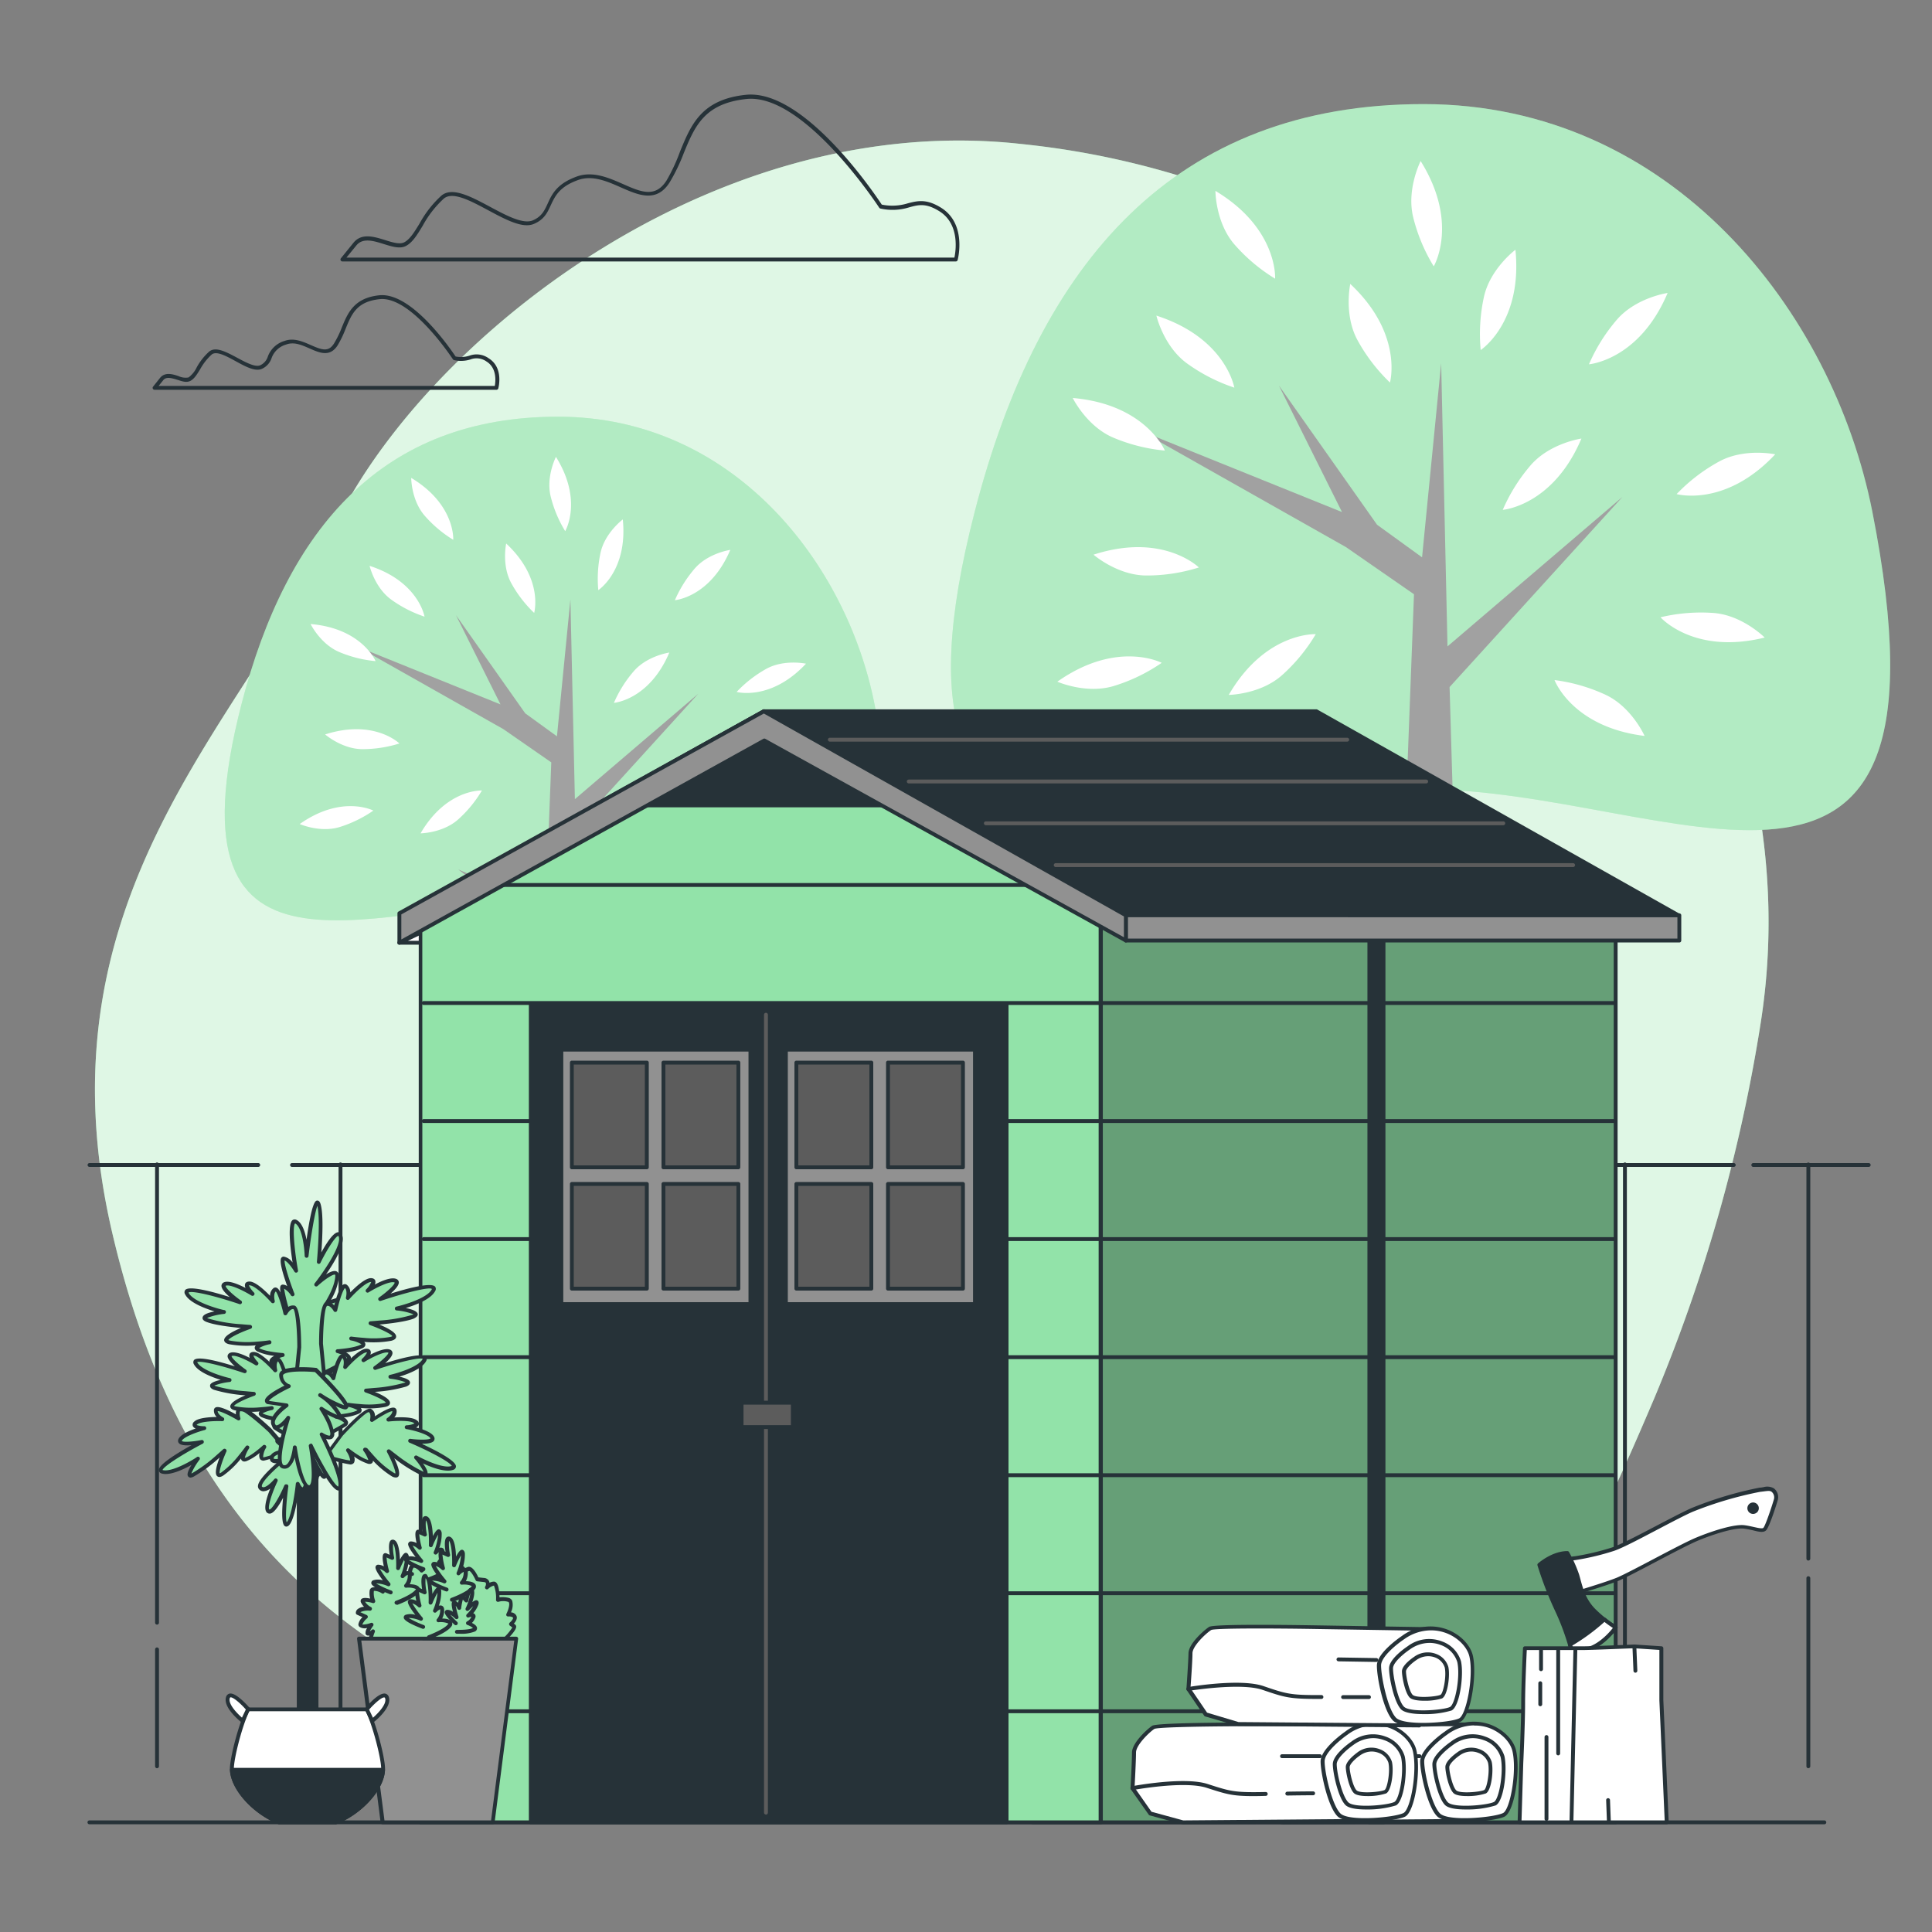<svg xmlns="http://www.w3.org/2000/svg" viewBox="0 0 500 500"><rect x="0" y="0" width="500" height="500" fill="#808080" stroke="none"/><g id="background-simple"><path d="M455.69,264.57C472.33,158.15,383.55,50.88,267,37.56c-1.45-.17-2.9-.32-4.36-.47C181.17,29,106.72,91.22,85.44,138.67s-77,92.6-56.35,180.56,76.74,134.82,208.27,148.69S393.15,444.17,428.07,362A420.16,420.16,0,0,0,455.69,264.57Z" style="fill:#92E3A9"></path><path d="M455.69,264.57C472.33,158.15,383.55,50.88,267,37.56c-1.45-.17-2.9-.32-4.36-.47C181.17,29,106.72,91.22,85.44,138.67s-77,92.6-56.35,180.56,76.74,134.82,208.27,148.69S393.15,444.17,428.07,362A420.16,420.16,0,0,0,455.69,264.57Z" style="fill:#fff;opacity:0.7"></path></g><g id="Floor"><path d="M472.14,472.12h-449a.5.5,0,0,1-.5-.5.5.5,0,0,1,.5-.5h449a.51.51,0,0,1,.5.5A.5.5,0,0,1,472.14,472.12Z" style="fill:#263238"></path></g><g id="Trees"><path d="M484.56,132.42c24.28,123.12-52,71.84-116.15,71.84S223,246,252.26,132.42c16.74-64.9,52-105.48,116.15-105.48S474.32,80.5,484.56,132.42Z" style="fill:#92E3A9"></path><path d="M484.56,132.42c24.28,123.12-52,71.84-116.15,71.84S223,246,252.26,132.42c16.74-64.9,52-105.48,116.15-105.48S474.32,80.5,484.56,132.42Z" style="fill:#fff;opacity:0.3"></path><polygon points="331.8 193.09 363.09 216.96 359.88 301.39 378.79 301.39 375.15 177.81 419.89 128.6 374.61 167.29 372.97 94.02 368.03 144.24 356.38 135.8 330.98 99.78 347.31 132.52 294.76 111.31 348.32 141.58 365.94 153.79 363.91 207.08 331.8 193.09" style="fill:#a1a1a1"></polygon><path d="M349.45,73.48S347.74,81.41,351.3,88a45.38,45.38,0,0,0,8.42,11S363.26,86.42,349.45,73.48Z" style="fill:#fff"></path><path d="M283,143.55s6.12,5.33,13.6,5.39a45,45,0,0,0,13.67-2.08S301,137.71,283,143.55Z" style="fill:#fff"></path><path d="M273.64,176.42s7.42,3.28,14.59,1.12a45,45,0,0,0,12.42-6S289.1,165.51,273.64,176.42Z" style="fill:#fff"></path><path d="M318,179.84s8.11-.1,13.73-5.05a45,45,0,0,0,8.79-10.67S327.5,163.48,318,179.84Z" style="fill:#fff"></path><path d="M299.27,81.68s1.84,7.91,7.87,12.33a45.27,45.27,0,0,0,12.3,6.31S317.29,87.49,299.27,81.68Z" style="fill:#fff"></path><path d="M431.58,75.82s-8,1.14-13,6.76a45.26,45.26,0,0,0-7.36,11.7S424.21,93.26,431.58,75.82Z" style="fill:#fff"></path><path d="M459.42,117.58s-7.94-1.71-14.51,1.86a45.09,45.09,0,0,0-11,8.43S446.48,131.4,459.42,117.58Z" style="fill:#fff"></path><path d="M456.7,165s-5.72-5.76-13.18-6.36a45.35,45.35,0,0,0-13.78,1.11S438.32,169.54,456.7,165Z" style="fill:#fff"></path><path d="M425.62,190.46s-3.29-7.42-10.05-10.63A45,45,0,0,0,402.31,176S406.83,188.15,425.62,190.46Z" style="fill:#fff"></path><path d="M409.27,113.5s-8,1.14-13,6.75a45.26,45.26,0,0,0-7.36,11.7S401.9,130.94,409.27,113.5Z" style="fill:#fff"></path><path d="M277.62,103s3.57,7.29,10.45,10.24a45,45,0,0,0,13.4,3.37S296.48,104.62,277.62,103Z" style="fill:#fff"></path><path d="M392.19,64.64s-6.5,4.85-8.14,12.15a45,45,0,0,0-.85,13.8S394.09,83.47,392.19,64.64Z" style="fill:#fff"></path><path d="M367.66,41.68s-3.69,7.23-1.94,14.5a45.07,45.07,0,0,0,5.33,12.75S377.68,57.74,367.66,41.68Z" style="fill:#fff"></path><path d="M314.55,49.4s0,8.12,4.87,13.8A45.06,45.06,0,0,0,330,72.12S330.78,59.14,314.55,49.4Z" style="fill:#fff"></path><path d="M226.32,182.23c17.13,86.82-36.67,50.66-81.91,50.66S41.85,262.34,62.5,182.23c11.8-45.77,36.67-74.39,81.91-74.39S219.1,145.61,226.32,182.23Z" style="fill:#92E3A9"></path><path d="M226.32,182.23c17.13,86.82-36.67,50.66-81.91,50.66S41.85,262.34,62.5,182.23c11.8-45.77,36.67-74.39,81.91-74.39S219.1,145.61,226.32,182.23Z" style="fill:#fff;opacity:0.3"></path><polygon points="118.59 225.01 140.65 241.85 138.39 301.39 151.72 301.39 149.16 214.24 180.72 179.53 148.78 206.82 147.62 155.15 144.14 190.56 135.93 184.61 118.01 159.21 129.53 182.3 92.47 167.34 130.24 188.68 142.67 197.3 141.24 234.88 118.59 225.01" style="fill:#a1a1a1"></polygon><path d="M131,140.66s-1.21,5.59,1.3,10.23a31.74,31.74,0,0,0,5.94,7.73S140.78,149.79,131,140.66Z" style="fill:#fff"></path><path d="M84.14,190.07s4.32,3.76,9.59,3.81a32.05,32.05,0,0,0,9.64-1.47S96.84,186,84.14,190.07Z" style="fill:#fff"></path><path d="M77.57,213.26s5.24,2.31,10.29.79a31.94,31.94,0,0,0,8.76-4.27S88.48,205.56,77.57,213.26Z" style="fill:#fff"></path><path d="M108.84,215.67s5.73-.07,9.69-3.56a31.76,31.76,0,0,0,6.19-7.53S115.56,204.13,108.84,215.67Z" style="fill:#fff"></path><path d="M95.65,146.44s1.3,5.58,5.55,8.7a32,32,0,0,0,8.67,4.45S108.35,150.54,95.65,146.44Z" style="fill:#fff"></path><path d="M189,142.31s-5.66.8-9.15,4.77a32,32,0,0,0-5.19,8.25S183.76,154.61,189,142.31Z" style="fill:#fff"></path><path d="M208.59,171.76s-5.6-1.2-10.23,1.31a32,32,0,0,0-7.72,6S199.47,181.51,208.59,171.76Z" style="fill:#fff"></path><path d="M206.67,205.21s-4-4.06-9.29-4.48a31.91,31.91,0,0,0-9.72.78S193.71,208.41,206.67,205.21Z" style="fill:#fff"></path><path d="M184.75,223.16s-2.32-5.23-7.08-7.5a32,32,0,0,0-9.36-2.74S171.51,221.53,184.75,223.16Z" style="fill:#fff"></path><path d="M173.22,168.88s-5.67.81-9.15,4.77a31.65,31.65,0,0,0-5.19,8.25S168,181.18,173.22,168.88Z" style="fill:#fff"></path><path d="M80.38,161.5s2.52,5.14,7.37,7.22a31.68,31.68,0,0,0,9.45,2.38S93.68,162.62,80.38,161.5Z" style="fill:#fff"></path><path d="M161.18,134.43s-4.59,3.42-5.75,8.57a32,32,0,0,0-.59,9.73S162.52,147.71,161.18,134.43Z" style="fill:#fff"></path><path d="M143.88,118.24s-2.61,5.09-1.37,10.22a31.67,31.67,0,0,0,3.76,9S150.94,129.56,143.88,118.24Z" style="fill:#fff"></path><path d="M106.42,123.68s0,5.72,3.44,9.73a31.84,31.84,0,0,0,7.44,6.29S117.87,130.55,106.42,123.68Z" style="fill:#fff"></path></g><g id="Fence"><path d="M483.62,302H453.75a.5.5,0,0,1,0-1h29.87a.5.5,0,0,1,0,1Z" style="fill:#263238"></path><path d="M448.69,302H75.58a.5.5,0,1,1,0-1H448.69a.5.5,0,1,1,0,1Z" style="fill:#263238"></path><path d="M66.83,302H23.17a.5.5,0,0,1,0-1H66.83a.5.5,0,0,1,0,1Z" style="fill:#263238"></path><path d="M40.64,457.61a.5.5,0,0,1-.5-.5V426.86a.5.5,0,0,1,.5-.5.5.5,0,0,1,.5.5v30.25A.51.51,0,0,1,40.64,457.61Z" style="fill:#263238"></path><path d="M40.64,420.45a.5.5,0,0,1-.5-.5V301.35a.5.5,0,0,1,.5-.5.5.5,0,0,1,.5.5V420A.51.51,0,0,1,40.64,420.45Z" style="fill:#263238"></path><path d="M88.12,457.61a.51.51,0,0,1-.5-.5V301.35a.5.5,0,0,1,.5-.5.5.5,0,0,1,.5.5V457.11A.5.5,0,0,1,88.12,457.61Z" style="fill:#263238"></path><path d="M135.61,457.61a.5.5,0,0,1-.5-.5V301.35a.5.5,0,0,1,1,0V457.11A.5.5,0,0,1,135.61,457.61Z" style="fill:#263238"></path><path d="M183.1,457.61a.5.5,0,0,1-.5-.5V301.35a.5.5,0,0,1,.5-.5.5.5,0,0,1,.5.5V457.11A.51.51,0,0,1,183.1,457.61Z" style="fill:#263238"></path><path d="M230.58,457.61a.51.51,0,0,1-.5-.5V301.35a.5.5,0,0,1,.5-.5.5.5,0,0,1,.5.5V457.11A.5.5,0,0,1,230.58,457.61Z" style="fill:#263238"></path><path d="M278.07,457.61a.5.5,0,0,1-.5-.5V301.35a.5.5,0,0,1,1,0V457.11A.5.5,0,0,1,278.07,457.61Z" style="fill:#263238"></path><path d="M325.56,457.61a.5.5,0,0,1-.5-.5V301.35a.5.5,0,0,1,.5-.5.5.5,0,0,1,.5.5V457.11A.51.51,0,0,1,325.56,457.61Z" style="fill:#263238"></path><path d="M373,457.61a.51.51,0,0,1-.5-.5V301.35a.5.5,0,0,1,.5-.5.5.5,0,0,1,.5.5V457.11A.5.5,0,0,1,373,457.61Z" style="fill:#263238"></path><path d="M420.53,457.61a.5.5,0,0,1-.5-.5V301.35a.5.5,0,0,1,1,0V457.11A.5.5,0,0,1,420.53,457.61Z" style="fill:#263238"></path><path d="M468,457.61a.5.5,0,0,1-.5-.5V408.43a.5.5,0,0,1,.5-.5.51.51,0,0,1,.5.5v48.68A.51.51,0,0,1,468,457.61Z" style="fill:#263238"></path><path d="M468,403.87a.5.5,0,0,1-.5-.5v-102a.5.5,0,0,1,.5-.5.5.5,0,0,1,.5.5v102A.51.51,0,0,1,468,403.87Z" style="fill:#263238"></path></g><g id="Clouds"><path d="M247.4,67.66H88.61a.5.5,0,0,1-.39-.81l3.24-4c2.1-2.62,5.34-1.61,8.2-.72,1.93.61,3.76,1.17,4.93.59,1.47-.74,2.64-2.66,4-4.88a27.67,27.67,0,0,1,5.64-7.21c2.81-2.35,7.6.22,12.67,2.93,4.16,2.23,8.47,4.53,11,3.47,2.31-1,3-2.54,3.84-4.34,1.09-2.4,2.33-5.12,7.52-7,4.13-1.5,8.27.32,11.92,1.92,4.69,2.07,8.39,3.7,11.33-.91A46.13,46.13,0,0,0,176,39.2c2.84-6.92,5.51-13.45,17-14.66,15.06-1.6,33.42,25.71,35.2,28.41A13.54,13.54,0,0,0,235,52.6c2.45-.62,4.76-1.21,8.58,1.18,6.72,4.2,4.29,13.42,4.26,13.51A.48.48,0,0,1,247.4,67.66Zm-157.74-1H247c.36-1.68,1.44-8.69-3.91-12-3.46-2.16-5.38-1.67-7.8-1a14.47,14.47,0,0,1-7.44.31.5.5,0,0,1-.31-.22c-.19-.29-19.44-29.69-34.36-28.13-10.94,1.15-13.39,7.13-16.22,14a47.28,47.28,0,0,1-3.67,7.6c-3.39,5.33-8.06,3.28-12.58,1.29-3.64-1.61-7.41-3.26-11.16-1.9-4.8,1.74-5.9,4.15-7,6.48-.87,1.91-1.69,3.71-4.36,4.85-2.92,1.25-7.24-1.06-11.81-3.51s-9.27-5-11.56-3a27.16,27.16,0,0,0-5.43,7c-1.43,2.36-2.66,4.39-4.39,5.25-1.54.77-3.55.14-5.67-.52-2.68-.84-5.45-1.7-7.12.38Z" style="fill:#263238"></path><path d="M128.43,100.88H40a.5.5,0,0,1-.39-.81l1.8-2.26c1.26-1.58,3.23-1,4.81-.47a4.22,4.22,0,0,0,2.58.34,7,7,0,0,0,2.12-2.63A15.69,15.69,0,0,1,54.12,91c1.68-1.4,4.41.07,7.3,1.61,2.28,1.22,4.63,2.47,5.91,1.93a3.7,3.7,0,0,0,2-2.31,6.58,6.58,0,0,1,4.32-4c2.38-.87,4.73.17,6.8,1.08,2.87,1.26,4.57,1.87,6-.43a25,25,0,0,0,2-4.11C90,81,91.6,77.11,98.15,76.42c8.4-.9,18.5,14,19.76,15.84a7.16,7.16,0,0,0,3.58-.21,5.35,5.35,0,0,1,5,.69c3.88,2.42,2.53,7.55,2.47,7.77A.5.5,0,0,1,128.43,100.88Zm-87.38-1h87c.21-1.14.59-4.61-2.11-6.3a4.43,4.43,0,0,0-4.17-.56,8.22,8.22,0,0,1-4.25.18.5.5,0,0,1-.31-.22c-.11-.16-10.77-16.41-18.93-15.56-6,.62-7.29,3.9-8.84,7.68a27.84,27.84,0,0,1-2.06,4.27c-2,3.13-4.68,1.95-7.28.8-2-.87-4-1.78-6.06-1a5.64,5.64,0,0,0-3.75,3.49,4.64,4.64,0,0,1-2.54,2.81c-1.72.74-4.17-.57-6.77-2s-5-2.69-6.19-1.72a14.55,14.55,0,0,0-3,3.83c-.82,1.33-1.52,2.49-2.54,3s-2.09.11-3.32-.28c-1.75-.54-3-.83-3.73.15Z" style="fill:#263238"></path></g><g id="Shed"><rect x="267.3" y="233.63" width="150.83" height="237.99" style="fill:#92E3A9"></rect><rect x="267.3" y="233.63" width="150.83" height="237.99" style="opacity:0.3"></rect><path d="M418.13,472.12H267.3a.5.5,0,0,1-.5-.5v-238a.5.5,0,0,1,.5-.5H418.13a.5.5,0,0,1,.5.5v238A.5.5,0,0,1,418.13,472.12Zm-150.33-1H417.63v-237H267.8Z" style="fill:#263238"></path><path d="M418,260.08H283.71a.5.5,0,0,1,0-1H418a.5.5,0,0,1,0,1Z" style="fill:#263238"></path><path d="M418,290.63H283.71a.5.5,0,1,1,0-1H418a.5.5,0,0,1,0,1Z" style="fill:#263238"></path><path d="M418,321.18H283.71a.5.5,0,0,1-.5-.5.51.51,0,0,1,.5-.5H418a.5.5,0,0,1,.5.5A.5.5,0,0,1,418,321.18Z" style="fill:#263238"></path><path d="M418,351.73H283.71a.5.5,0,0,1-.5-.5.51.51,0,0,1,.5-.5H418a.5.5,0,0,1,.5.5A.5.5,0,0,1,418,351.73Z" style="fill:#263238"></path><path d="M418,382.28H283.71a.5.5,0,0,1,0-1H418a.5.5,0,0,1,0,1Z" style="fill:#263238"></path><path d="M418,412.83H283.71a.5.5,0,0,1-.5-.5.51.51,0,0,1,.5-.5H418a.5.5,0,0,1,.5.5A.5.5,0,0,1,418,412.83Z" style="fill:#263238"></path><path d="M418,443.38H283.71a.5.5,0,0,1-.5-.5.51.51,0,0,1,.5-.5H418a.5.5,0,0,1,.5.5A.5.5,0,0,1,418,443.38Z" style="fill:#263238"></path><rect x="354.39" y="233.63" width="3.66" height="237.99" style="fill:#263238"></rect><path d="M358.05,472.12h-3.66a.5.5,0,0,1-.5-.5v-238a.5.5,0,0,1,.5-.5h3.66a.5.5,0,0,1,.5.5v238A.5.5,0,0,1,358.05,472.12Zm-3.16-1h2.66v-237h-2.66Z" style="fill:#263238"></path><polygon points="103.36 243.98 109.03 243.98 109.03 241.31 103.36 243.98" style="fill:#fff"></polygon><path d="M109,244.48h-5.67a.5.5,0,0,1-.49-.39.49.49,0,0,1,.27-.56l5.68-2.68a.51.51,0,0,1,.48,0,.52.52,0,0,1,.23.43V244A.5.5,0,0,1,109,244.48Zm-3.44-1h2.94v-1.39Z" style="fill:#263238"></path><polygon points="284.87 471.62 108.83 471.62 108.83 233.63 197.68 184.08 284.87 233.63 284.87 471.62" style="fill:#92E3A9"></polygon><path d="M284.87,472.12h-176a.5.5,0,0,1-.5-.5v-238a.51.51,0,0,1,.26-.44l88.85-49.54a.48.48,0,0,1,.49,0l87.19,49.55a.49.49,0,0,1,.25.43v238A.5.5,0,0,1,284.87,472.12Zm-175.54-1h175V233.92l-86.69-49.26-88.35,49.26Z" style="fill:#263238"></path><path d="M268.08,229.53H122.44a.5.5,0,0,1,0-1H268.08a.5.5,0,0,1,0,1Z" style="fill:#263238"></path><path d="M285.13,260.08H109.65a.5.5,0,0,1,0-1H285.13a.5.5,0,0,1,0,1Z" style="fill:#263238"></path><path d="M285.13,290.63H109.65a.5.5,0,1,1,0-1H285.13a.5.5,0,0,1,0,1Z" style="fill:#263238"></path><path d="M285.13,321.18H109.65a.5.5,0,0,1-.5-.5.5.5,0,0,1,.5-.5H285.13a.5.5,0,0,1,.5.5A.5.5,0,0,1,285.13,321.18Z" style="fill:#263238"></path><path d="M285.13,351.73H109.65a.5.5,0,0,1-.5-.5.5.5,0,0,1,.5-.5H285.13a.5.5,0,0,1,.5.5A.5.5,0,0,1,285.13,351.73Z" style="fill:#263238"></path><path d="M285.13,382.28H109.65a.5.5,0,1,1,0-1H285.13a.5.5,0,0,1,0,1Z" style="fill:#263238"></path><path d="M285.13,412.83H109.65a.5.5,0,0,1-.5-.5.5.5,0,0,1,.5-.5H285.13a.5.5,0,0,1,.5.5A.5.5,0,0,1,285.13,412.83Z" style="fill:#263238"></path><path d="M285.13,443.38H109.65a.5.5,0,0,1-.5-.5.5.5,0,0,1,.5-.5H285.13a.5.5,0,0,1,.5.5A.5.5,0,0,1,285.13,443.38Z" style="fill:#263238"></path><polygon points="240.52 208.43 197.68 184.08 154.03 208.43 240.52 208.43" style="fill:#263238"></polygon><path d="M240.52,208.93H154a.51.51,0,0,1-.49-.38.52.52,0,0,1,.24-.56l43.66-24.34a.48.48,0,0,1,.49,0L240.77,208a.51.51,0,0,1,.23.57A.5.5,0,0,1,240.52,208.93Zm-84.57-1h82.68l-40.95-23.27Z" style="fill:#263238"></path><rect x="137.37" y="259.89" width="123.13" height="211.73" style="fill:#263238"></rect><path d="M260.5,472.12H137.37a.5.5,0,0,1-.5-.5V259.89a.5.5,0,0,1,.5-.5H260.5a.5.5,0,0,1,.5.5V471.62A.5.5,0,0,1,260.5,472.12Zm-122.63-1H260V260.39H137.87Z" style="fill:#263238"></path><rect x="145.28" y="271.65" width="48.92" height="65.89" style="fill:#919191"></rect><path d="M194.21,338H145.28a.51.51,0,0,1-.5-.5V271.65a.5.5,0,0,1,.5-.5h48.93a.5.5,0,0,1,.5.5v65.89A.51.51,0,0,1,194.21,338Zm-48.43-1h47.93V272.15H145.78Z" style="fill:#263238"></path><rect x="147.99" y="275.01" width="19.4" height="27.09" style="fill:#5c5c5c"></rect><path d="M167.39,302.6H148a.5.5,0,0,1-.5-.5V275a.5.5,0,0,1,.5-.5h19.4a.5.5,0,0,1,.5.5V302.1A.5.5,0,0,1,167.39,302.6Zm-18.9-1h18.4V275.51h-18.4Z" style="fill:#263238"></path><rect x="171.7" y="275.01" width="19.4" height="27.09" style="fill:#5c5c5c"></rect><path d="M191.09,302.6H171.7a.5.5,0,0,1-.5-.5V275a.5.5,0,0,1,.5-.5h19.39a.5.5,0,0,1,.5.5V302.1A.5.5,0,0,1,191.09,302.6Zm-18.89-1h18.39V275.51H172.2Z" style="fill:#263238"></path><rect x="147.99" y="306.41" width="19.4" height="27.09" style="fill:#5c5c5c"></rect><path d="M167.39,334H148a.5.5,0,0,1-.5-.5V306.41a.5.5,0,0,1,.5-.5h19.4a.5.5,0,0,1,.5.5V333.5A.5.5,0,0,1,167.39,334Zm-18.9-1h18.4V306.91h-18.4Z" style="fill:#263238"></path><rect x="171.7" y="306.41" width="19.4" height="27.09" style="fill:#5c5c5c"></rect><path d="M191.09,334H171.7a.5.5,0,0,1-.5-.5V306.41a.5.5,0,0,1,.5-.5h19.39a.5.5,0,0,1,.5.5V333.5A.5.5,0,0,1,191.09,334Zm-18.89-1h18.39V306.91H172.2Z" style="fill:#263238"></path><rect x="203.39" y="271.65" width="48.92" height="65.89" style="fill:#919191"></rect><path d="M252.32,338H203.39a.51.51,0,0,1-.5-.5V271.65a.5.5,0,0,1,.5-.5h48.93a.5.5,0,0,1,.5.5v65.89A.5.5,0,0,1,252.32,338Zm-48.43-1h47.93V272.15H203.89Z" style="fill:#263238"></path><rect x="206.1" y="275.01" width="19.4" height="27.09" style="fill:#5c5c5c"></rect><path d="M225.5,302.6H206.1a.5.5,0,0,1-.5-.5V275a.5.5,0,0,1,.5-.5h19.4a.5.5,0,0,1,.5.5V302.1A.5.5,0,0,1,225.5,302.6Zm-18.9-1H225V275.51H206.6Z" style="fill:#263238"></path><rect x="229.81" y="275.01" width="19.4" height="27.09" style="fill:#5c5c5c"></rect><path d="M249.21,302.6h-19.4a.5.5,0,0,1-.5-.5V275a.5.5,0,0,1,.5-.5h19.4a.5.5,0,0,1,.5.5V302.1A.5.5,0,0,1,249.21,302.6Zm-18.9-1h18.4V275.51h-18.4Z" style="fill:#263238"></path><polyline points="211.76 306.41 206.1 306.41 206.1 333.5 225.5 333.5 225.5 306.41 211.76 306.41" style="fill:#5c5c5c"></polyline><path d="M225.5,334H206.1a.5.5,0,0,1-.5-.5V306.41a.5.5,0,0,1,.5-.5h19.4a.5.5,0,0,1,.5.5V333.5A.5.5,0,0,1,225.5,334Zm-18.9-1H225V306.91H206.6Z" style="fill:#263238"></path><rect x="229.81" y="306.41" width="19.4" height="27.09" style="fill:#5c5c5c"></rect><path d="M249.21,334h-19.4a.5.5,0,0,1-.5-.5V306.41a.5.5,0,0,1,.5-.5h19.4a.5.5,0,0,1,.5.5V333.5A.5.5,0,0,1,249.21,334Zm-18.9-1h18.4V306.91h-18.4Z" style="fill:#263238"></path><path d="M198.23,469.61a.51.51,0,0,1-.5-.5V262.61a.5.5,0,0,1,.5-.5.5.5,0,0,1,.5.5v206.5A.5.5,0,0,1,198.23,469.61Z" style="fill:#5c5c5c"></path><rect x="191.92" y="363.02" width="13.26" height="6.31" style="fill:#5c5c5c"></rect><path d="M205.18,369.83H191.92a.5.5,0,0,1-.5-.5V363a.5.5,0,0,1,.5-.5h13.26a.5.5,0,0,1,.5.5v6.31A.5.5,0,0,1,205.18,369.83Zm-12.76-1h12.26v-5.31H192.42Z" style="fill:#263238"></path><polygon points="197.68 184.08 291.37 236.88 434.4 236.88 340.71 184.08 197.68 184.08" style="fill:#263238"></polygon><path d="M434.4,237.38h-143a.54.54,0,0,1-.25-.06l-93.68-52.8a.49.49,0,0,1-.24-.56.5.5,0,0,1,.48-.38h143a.4.4,0,0,1,.24.07l93.69,52.8a.5.5,0,0,1-.24.93Zm-142.9-1h141l-91.91-51.8h-141Z" style="fill:#263238"></path><path d="M348.66,191.93H214.76a.5.5,0,0,1-.5-.5.5.5,0,0,1,.5-.5h133.9a.5.5,0,0,1,.5.5A.5.5,0,0,1,348.66,191.93Z" style="fill:#5c5c5c"></path><path d="M369.09,202.75H235.19a.51.51,0,0,1-.5-.5.5.5,0,0,1,.5-.5h133.9a.5.5,0,0,1,.5.5A.5.5,0,0,1,369.09,202.75Z" style="fill:#5c5c5c"></path><path d="M389.05,213.57H255.14a.51.51,0,0,1-.5-.5.5.5,0,0,1,.5-.5H389.05a.5.5,0,0,1,.5.5A.51.51,0,0,1,389.05,213.57Z" style="fill:#5c5c5c"></path><path d="M407.12,224.39H273.22a.5.5,0,0,1-.5-.5.5.5,0,0,1,.5-.5h133.9a.5.5,0,0,1,.5.5A.5.5,0,0,1,407.12,224.39Z" style="fill:#5c5c5c"></path><rect x="291.37" y="236.88" width="143.24" height="6.53" style="fill:#919191"></rect><path d="M434.61,243.91H291.37a.5.5,0,0,1-.5-.5v-6.53a.5.5,0,0,1,.5-.5H434.61a.5.5,0,0,1,.5.5v6.53A.5.5,0,0,1,434.61,243.91Zm-142.74-1H434.11v-5.53H291.87Z" style="fill:#263238"></path><polygon points="291.37 243.41 197.81 191.64 103.36 243.98 103.36 236.36 197.68 184.08 291.37 236.88 291.37 243.41" style="fill:#919191"></polygon><path d="M103.36,244.48a.59.59,0,0,1-.26-.07.51.51,0,0,1-.24-.43v-7.62a.52.52,0,0,1,.25-.44l94.33-52.27a.48.48,0,0,1,.49,0l93.69,52.8a.49.49,0,0,1,.25.43v6.53a.5.5,0,0,1-.25.43.48.48,0,0,1-.49,0l-93.32-51.63L103.6,244.42A.53.53,0,0,1,103.36,244.48Zm.5-7.83v6.48l93.7-51.93a.53.53,0,0,1,.49,0l92.82,51.36v-5.39l-93.19-52.51Z" style="fill:#263238"></path></g><g id="plant-2"><path d="M109.07,406.41s-1.9-2.28-2.66-.76.19,1.71.19,1.71-2.09-.57-2.09.57a1.37,1.37,0,0,0,1.14,1.33s-3.8-1.9-3.8-.76v1.14s-2.85-.38-2.85.95v1.33s-2.66-1.52-2.85-.19a5.66,5.66,0,0,0,.38,2.66s-3.23-.95-2.66.19a4.26,4.26,0,0,0,1.71,1.71s-3-.19-3,1.14l2.09.95s-1.9,1.71-1.33,2.28,2.85-.19,2.85-.19-1.52,2.09-1,2.28,1.33-.57,1.33-.57-1.33,3.42-.38,3.42a16.18,16.18,0,0,0,3.23-.76H130s3.8-3.42,3-4l-.76-.57s1.33-1.14.95-1.9-1.71-.57-1.71-.57,1.71-3.42,0-3.8a4.88,4.88,0,0,0-2.66,0s0-4.18-1-4.18a3.32,3.32,0,0,0-1.9.95s1-1.71-.76-1.9l-1.71-.19s-1.33-3-2.28-2.66l-1,.38s-1.14-1.52-2.28-1l-1.14.57s-.19-1.52-1.52-1.33-2.85,1.9-2.85,1.9.19-1.52-.76-1.52S109.07,406.41,109.07,406.41Z" style="fill:#92E3A9"></path><path d="M96.15,426.1a.76.76,0,0,1-.65-.34,3.55,3.55,0,0,1,.13-2.5,1.15,1.15,0,0,1-.58,0,.65.65,0,0,1-.44-.43,2.19,2.19,0,0,1,.42-1.51A2.45,2.45,0,0,1,93,421a.86.86,0,0,1-.25-.65,3.41,3.41,0,0,1,1.06-1.83l-1.42-.64a.52.52,0,0,1-.3-.46,1.27,1.27,0,0,1,.42-.94,3.13,3.13,0,0,1,1.71-.65,4,4,0,0,1-.74-1,.82.82,0,0,1,0-.94c.37-.45,1.34-.39,2.31-.18a5.45,5.45,0,0,1-.13-2,1,1,0,0,1,.59-.84,3,3,0,0,1,2.25.29v-.52a1.23,1.23,0,0,1,.44-1,3.68,3.68,0,0,1,2.41-.54v-.59a.81.81,0,0,1,.39-.71A3,3,0,0,1,104,408v-.08a1.11,1.11,0,0,1,.43-.91,2,2,0,0,1,1.18-.3,2.82,2.82,0,0,1,.34-1.29,1.3,1.3,0,0,1,1-.79,3,3,0,0,1,2.14,1.1,5.76,5.76,0,0,1,2.59-1.16,1.13,1.13,0,0,1,.88.39,1.38,1.38,0,0,1,.29.53,5.1,5.1,0,0,1,2.37-1.29,1.66,1.66,0,0,1,1.3.31,1.94,1.94,0,0,1,.6.8l.61-.31a2.32,2.32,0,0,1,2.65.8l.62-.24c1.16-.48,2.27,1.52,2.8,2.66l1.43.15a1.54,1.54,0,0,1,1.31.78,1.34,1.34,0,0,1,.14.47,2.62,2.62,0,0,1,1.15-.3c.9,0,1.38,1.37,1.44,4.06a6.51,6.51,0,0,1,2.28.13,1.38,1.38,0,0,1,1,.76,4.33,4.33,0,0,1-.32,3,1.7,1.7,0,0,1,1.4.85c.37.74-.18,1.57-.64,2.07l.3.22a.76.76,0,0,1,.3.58c0,1.05-2.3,3.27-3.31,4.18a.51.51,0,0,1-.33.13H99.46A14.93,14.93,0,0,1,96.15,426.1Zm.38-4.42a.57.57,0,0,1,.28.08.52.52,0,0,1,.19.6,8.81,8.81,0,0,0-.69,2.73,17,17,0,0,0,2.91-.72l.16,0h30.4a14.16,14.16,0,0,0,2.81-3.18l-.64-.48a.51.51,0,0,1-.2-.38.54.54,0,0,1,.17-.4c.48-.41,1-1.07.83-1.3s-.89-.34-1.19-.29a.53.53,0,0,1-.48-.21.52.52,0,0,1,0-.51c.43-.85.9-2.31.63-2.88a.36.36,0,0,0-.29-.21,4.39,4.39,0,0,0-2.37,0,.53.53,0,0,1-.46-.06.49.49,0,0,1-.22-.41,8.89,8.89,0,0,0-.54-3.71,3.16,3.16,0,0,0-1.46.83.49.49,0,0,1-.65.05.5.5,0,0,1-.14-.64,1.24,1.24,0,0,0,.16-.92c-.08-.16-.34-.22-.53-.24l-1.71-.19a.5.5,0,0,1-.41-.3c-.53-1.21-1.33-2.38-1.65-2.39l-.93.38a.52.52,0,0,1-.59-.17s-.92-1.17-1.66-.8l-1.14.57a.48.48,0,0,1-.45,0,.49.49,0,0,1-.27-.38,1.32,1.32,0,0,0-.4-.78.66.66,0,0,0-.55-.11,5.82,5.82,0,0,0-2.55,1.73.48.48,0,0,1-.57.13.5.5,0,0,1-.29-.52,1.54,1.54,0,0,0-.14-.91.14.14,0,0,0-.13-.05,5.94,5.94,0,0,0-2.35,1.23.5.5,0,0,1-.69-.08c-.4-.47-1.16-1.16-1.58-1.1,0,0-.14,0-.25.25-.25.5-.28.8-.22.93v0l.09,0a.5.5,0,0,1,.36.6.49.49,0,0,1-.59.37l-.07,0a2.28,2.28,0,0,0-1.38,0s0,0,0,.11a.77.77,0,0,0,.22.57l.65.31a.52.52,0,0,1,.25.61.49.49,0,0,1-.56.33,2.14,2.14,0,0,1-.87-.38,7.59,7.59,0,0,0-2.35-.74v1a.52.52,0,0,1-.17.38.51.51,0,0,1-.39.12,3.62,3.62,0,0,0-2.19.24.25.25,0,0,0-.1.21v1.33a.48.48,0,0,1-.25.43.5.5,0,0,1-.49,0,3.76,3.76,0,0,0-2.08-.65,5.19,5.19,0,0,0,.31,2.48.5.5,0,0,1-.6.68,7.86,7.86,0,0,0-2-.35,3.89,3.89,0,0,0,1.4,1.32.5.5,0,0,1-.26,1,4.58,4.58,0,0,0-2.36.39l1.65.74a.54.54,0,0,1,.29.38.53.53,0,0,1-.16.45,4.19,4.19,0,0,0-1.27,1.64A6,6,0,0,0,96,420a.5.5,0,0,1,.57.76,9.41,9.41,0,0,0-.87,1.42,2.22,2.22,0,0,0,.49-.35A.49.49,0,0,1,96.53,421.68Z" style="fill:#263238"></path><path d="M109.45,421s-5.51-2.09-4.37-2.66,3.8.57,3.8.57-3.8-4.56-2.66-4.56a4,4,0,0,1,2.28,1.14s-1.14-4.18-.38-4.18l1.71.76s-1-4.94.38-4.18,1.14,6.84,1.14,6.84,2.09-5.13,2.28-3a13.38,13.38,0,0,1-1.14,5.13s1.9-1.9,1.9-.19a3.93,3.93,0,0,1-1,2.66s4-.19,2.85,1.33-5.32,3-5.32,3" style="fill:#92E3A9"></path><path d="M111,424.2a.52.52,0,0,1-.47-.33.5.5,0,0,1,.3-.64c1.12-.41,4.23-1.72,5.09-2.87a.53.53,0,0,0,.11-.19,5.13,5.13,0,0,0-2.54-.34.47.47,0,0,1-.48-.3.49.49,0,0,1,.11-.55,3.46,3.46,0,0,0,.8-2.31c0-.09,0-.16,0-.2a3.56,3.56,0,0,0-1,.74.49.49,0,0,1-.63.06.5.5,0,0,1-.18-.61,13.94,13.94,0,0,0,1.12-4.47,22.62,22.62,0,0,0-1.34,2.77.51.51,0,0,1-.56.3.5.5,0,0,1-.4-.51c.08-2.65-.22-5.7-.79-6.31a12.19,12.19,0,0,0,.26,3.58.47.47,0,0,1-.18.48.5.5,0,0,1-.51.07l-1.28-.57a18.61,18.61,0,0,0,.63,3.4.5.5,0,0,1-.83.48,4.14,4.14,0,0,0-1.52-.93,24.84,24.84,0,0,0,2.64,3.68.51.51,0,0,1,0,.62.5.5,0,0,1-.59.16,7.51,7.51,0,0,0-3-.68,22.83,22.83,0,0,0,3.93,1.84.5.5,0,0,1,.29.65.51.51,0,0,1-.65.29c-4.79-1.82-4.83-2.63-4.84-2.9a.71.71,0,0,1,.43-.68,4.1,4.1,0,0,1,2.57,0c-2.22-2.88-2-3.46-1.85-3.66a.68.68,0,0,1,.64-.39,3.17,3.17,0,0,1,1.46.42c-.3-1.36-.47-2.71-.1-3.19a.65.65,0,0,1,.75-.23l.85.38c-.25-1.61-.32-3.31.33-3.77a.85.85,0,0,1,.95,0c1,.56,1.3,3,1.38,5,1-1.84,1.4-1.77,1.65-1.73s.59.37.64.95a10.55,10.55,0,0,1-.62,3.85,1.13,1.13,0,0,1,.79,0c.27.11.59.4.59,1.15a4.73,4.73,0,0,1-.51,2.16c1,0,2.15.22,2.51.9a1.11,1.11,0,0,1-.2,1.23c-1.21,1.62-5.37,3.15-5.55,3.21A.47.47,0,0,1,111,424.2Z" style="fill:#263238"></path><path d="M101.09,412.11s-5.51-2.09-4.37-2.66,3.8.57,3.8.57-3.8-4.56-2.66-4.56a4,4,0,0,1,2.28,1.14s-1.14-4.18-.38-4.18l1.71.76s-1-4.94.38-4.18,1.14,6.84,1.14,6.84,2.09-5.13,2.28-3a13.38,13.38,0,0,1-1.14,5.13s1.9-1.9,1.9-.19a3.93,3.93,0,0,1-1,2.66s4-.19,2.85,1.33-5.32,3-5.32,3" style="fill:#92E3A9"></path><path d="M102.61,415.27a.52.52,0,0,1-.47-.33.5.5,0,0,1,.3-.64c1.13-.41,4.23-1.72,5.09-2.87a.53.53,0,0,0,.11-.19,5.08,5.08,0,0,0-2.53-.34.48.48,0,0,1-.48-.3.47.47,0,0,1,.1-.55,3.43,3.43,0,0,0,.8-2.31,1,1,0,0,0,0-.2,3.31,3.31,0,0,0-1,.75.51.51,0,0,1-.82-.56,13.94,13.94,0,0,0,1.12-4.47,21.33,21.33,0,0,0-1.33,2.77.52.52,0,0,1-.57.3.49.49,0,0,1-.4-.5c.08-2.66-.21-5.71-.79-6.32a12.19,12.19,0,0,0,.26,3.58.47.47,0,0,1-.18.48.5.5,0,0,1-.51.07l-1.27-.57a16.9,16.9,0,0,0,.63,3.4.5.5,0,0,1-.24.56.48.48,0,0,1-.6-.07,4,4,0,0,0-1.52-.94,24.84,24.84,0,0,0,2.64,3.68.51.51,0,0,1,0,.62.48.48,0,0,1-.59.16,7.69,7.69,0,0,0-3-.68,22.83,22.83,0,0,0,3.93,1.84.5.5,0,0,1-.35.94c-4.8-1.82-4.84-2.63-4.85-2.9a.71.71,0,0,1,.43-.68,4.1,4.1,0,0,1,2.57,0c-2.22-2.88-1.95-3.45-1.85-3.66a.68.68,0,0,1,.64-.39,3,3,0,0,1,1.46.43c-.3-1.37-.47-2.72-.1-3.19A.64.64,0,0,1,100,402l.85.38c-.25-1.61-.32-3.31.33-3.77a.85.85,0,0,1,.95,0c1,.56,1.3,3,1.38,5,1-1.84,1.4-1.77,1.65-1.73s.59.37.64.95a10.6,10.6,0,0,1-.62,3.86,1.08,1.08,0,0,1,.79,0c.27.12.59.4.59,1.15a4.73,4.73,0,0,1-.51,2.16c1,0,2.15.22,2.51.9a1.09,1.09,0,0,1-.2,1.23c-1.21,1.62-5.37,3.15-5.55,3.21A.47.47,0,0,1,102.61,415.27Z" style="fill:#263238"></path><path d="M109.64,406s-5.51-2.09-4.37-2.66,3.8.57,3.8.57-3.8-4.56-2.66-4.56a4,4,0,0,1,2.28,1.14s-1.14-4.18-.38-4.18l1.71.76s-1-4.94.38-4.18,1.14,6.84,1.14,6.84,2.09-5.13,2.28-3a13.38,13.38,0,0,1-1.14,5.13s1.9-1.9,1.9-.19a3.93,3.93,0,0,1-1,2.66s4-.19,2.85,1.33-5.32,3-5.32,3" style="fill:#92E3A9"></path><path d="M111.16,409.19a.5.5,0,0,1-.17-1c1.12-.41,4.23-1.72,5.09-2.87a.53.53,0,0,0,.11-.19,5.25,5.25,0,0,0-2.54-.34.48.48,0,0,1-.48-.3.49.49,0,0,1,.11-.55,3.43,3.43,0,0,0,.8-2.31c0-.09,0-.15,0-.2a3.44,3.44,0,0,0-1,.75.49.49,0,0,1-.63.05.5.5,0,0,1-.18-.61,14.23,14.23,0,0,0,1.12-4.47A22.62,22.62,0,0,0,112,400a.5.5,0,0,1-1-.2c.08-2.66-.22-5.71-.79-6.32a12.19,12.19,0,0,0,.26,3.58.47.47,0,0,1-.18.48.5.5,0,0,1-.51.07l-1.28-.57a18.46,18.46,0,0,0,.63,3.4.5.5,0,0,1-.83.49,4,4,0,0,0-1.52-.94,24.11,24.11,0,0,0,2.64,3.68.51.51,0,0,1,0,.62.48.48,0,0,1-.59.16,7.83,7.83,0,0,0-3-.68,22.83,22.83,0,0,0,3.93,1.84.5.5,0,0,1,.29.65.51.51,0,0,1-.65.29c-4.79-1.82-4.83-2.63-4.84-2.9a.71.71,0,0,1,.43-.68,4.1,4.1,0,0,1,2.57,0c-2.22-2.88-2-3.45-1.85-3.66a.68.68,0,0,1,.64-.39,3.07,3.07,0,0,1,1.46.43c-.3-1.37-.47-2.72-.1-3.19a.61.61,0,0,1,.74-.23l.86.38c-.25-1.62-.32-3.32.33-3.78a.85.85,0,0,1,1,0c1,.57,1.3,3,1.38,5,1-1.84,1.4-1.77,1.65-1.73s.59.37.64.95a10.6,10.6,0,0,1-.62,3.86,1,1,0,0,1,.79,0c.27.11.59.4.59,1.14a4.73,4.73,0,0,1-.51,2.16c1,0,2.15.23,2.51.9a1.11,1.11,0,0,1-.2,1.23c-1.21,1.62-5.37,3.15-5.55,3.21A.47.47,0,0,1,111.16,409.19Z" style="fill:#263238"></path><path d="M115.53,411.35s-5.51-2.09-4.37-2.66,3.8.57,3.8.57-3.8-4.56-2.66-4.56a4,4,0,0,1,2.28,1.14s-1.14-4.18-.38-4.18l1.71.76s-1-4.94.38-4.18,1.14,6.84,1.14,6.84,2.09-5.13,2.28-3a13.38,13.38,0,0,1-1.14,5.13s1.9-1.9,1.9-.19a3.93,3.93,0,0,1-1,2.66s4-.19,2.85,1.33-5.32,3-5.32,3" style="fill:#92E3A9"></path><path d="M117.05,414.51a.5.5,0,0,1-.17-1c1.12-.41,4.23-1.72,5.09-2.87a.53.53,0,0,0,.11-.19,5.15,5.15,0,0,0-2.54-.34.48.48,0,0,1-.48-.3.49.49,0,0,1,.11-.55A3.43,3.43,0,0,0,120,407c0-.09,0-.15,0-.2a3.44,3.44,0,0,0-1,.75.49.49,0,0,1-.63.05.5.5,0,0,1-.18-.61,14.23,14.23,0,0,0,1.12-4.47,22.62,22.62,0,0,0-1.34,2.77.5.5,0,0,1-.56.3.49.49,0,0,1-.4-.5c.08-2.66-.22-5.71-.8-6.32a12.29,12.29,0,0,0,.27,3.58.5.5,0,0,1-.69.55l-1.28-.57a18.46,18.46,0,0,0,.63,3.4.5.5,0,0,1-.83.49,4,4,0,0,0-1.52-.94,24.11,24.11,0,0,0,2.64,3.68.51.51,0,0,1,0,.62.5.5,0,0,1-.6.16,7.78,7.78,0,0,0-3-.68,22.83,22.83,0,0,0,3.93,1.84.5.5,0,0,1,.29.65.51.51,0,0,1-.65.29c-4.79-1.82-4.83-2.63-4.84-2.9a.71.71,0,0,1,.43-.68,4.1,4.1,0,0,1,2.57,0c-2.22-2.88-2-3.46-1.85-3.66a.68.68,0,0,1,.64-.39,3.17,3.17,0,0,1,1.46.42c-.3-1.36-.47-2.71-.1-3.18a.61.61,0,0,1,.74-.23l.86.37c-.25-1.61-.33-3.31.33-3.77a.85.85,0,0,1,1,0c1,.57,1.3,3,1.38,5,1-1.84,1.4-1.77,1.65-1.73s.59.37.64.95a10.6,10.6,0,0,1-.62,3.86,1.08,1.08,0,0,1,.79,0c.27.12.59.4.59,1.15a4.73,4.73,0,0,1-.51,2.16c1,0,2.15.23,2.51.9a1.11,1.11,0,0,1-.2,1.23c-1.21,1.62-5.37,3.15-5.55,3.21A.47.47,0,0,1,117.05,414.51Z" style="fill:#263238"></path><path d="M118,420.09s-3.12-2.92-2.2-3,2.39,1.43,2.39,1.43-1.29-4.11-.52-3.79a2.87,2.87,0,0,1,1.21,1.39s.39-3.12.9-2.91l.94,1s.72-3.58,1.41-2.7-1.13,4.9-1.13,4.9,2.82-2.86,2.37-1.41a9.8,9.8,0,0,1-2.18,3.13s1.8-.75,1.33.39a2.86,2.86,0,0,1-1.38,1.52s2.73,1,1.55,1.68-4.41.57-4.41.57" style="fill:#92E3A9"></path><path d="M118.93,422.81c-.36,0-.61,0-.7,0a.5.5,0,0,1-.48-.52.53.53,0,0,1,.52-.48c.86,0,3.27,0,4.13-.5h0a5,5,0,0,0-1.45-.78.49.49,0,0,1-.34-.45.52.52,0,0,1,.31-.48A2.33,2.33,0,0,0,122,418.4a3,3,0,0,0-.65.19.51.51,0,0,1-.61-.19.5.5,0,0,1,.07-.63,11.87,11.87,0,0,0,1.67-2.09c-.37.31-.79.71-1.15,1.08a.5.5,0,0,1-.64.06.49.49,0,0,1-.17-.61,15.16,15.16,0,0,0,1.23-3.91,12,12,0,0,0-.57,2,.5.5,0,0,1-.86.25l-.54-.57a14.91,14.91,0,0,0-.43,2.21.51.51,0,0,1-.43.44.52.52,0,0,1-.53-.3,3.08,3.08,0,0,0-.45-.74,22.68,22.68,0,0,0,.7,2.79.5.5,0,0,1-.22.58.52.52,0,0,1-.62-.08,6.92,6.92,0,0,0-1.27-1,19.94,19.94,0,0,0,1.78,1.86.5.5,0,1,1-.69.73c-2.77-2.6-2.57-3.18-2.48-3.42a.65.65,0,0,1,.59-.43,2.62,2.62,0,0,1,1.5.52c-.58-2.28-.26-2.58-.09-2.74a.62.62,0,0,1,.69-.1,2.05,2.05,0,0,1,.72.51c.33-1.7.69-1.91.83-2a.62.62,0,0,1,.56,0,.66.66,0,0,1,.17.12l.3.31c.36-1.41.8-2.19,1.3-2.3a.72.72,0,0,1,.78.31c.49.63.18,2.08-.26,3.39.91-.68,1.17-.52,1.36-.41s.41.39.23,1a7.35,7.35,0,0,1-1.35,2.27.85.85,0,0,1,.37.21.92.92,0,0,1,.11,1.08,3.56,3.56,0,0,1-.82,1.22c.64.32,1.27.76,1.32,1.32a.92.92,0,0,1-.54.9A9.46,9.46,0,0,1,118.93,422.81Z" style="fill:#263238"></path><polygon points="127.5 471.62 99.03 471.62 92.93 424.08 133.6 424.08 127.5 471.62" style="fill:#919191"></polygon><path d="M127.5,472.12H99a.49.49,0,0,1-.49-.43l-6.1-47.55a.47.47,0,0,1,.12-.39.48.48,0,0,1,.37-.17H133.6a.48.48,0,0,1,.37.17.47.47,0,0,1,.12.39L128,471.69A.49.49,0,0,1,127.5,472.12Zm-28-1h27.59l6-46.54H93.5Z" style="fill:#263238"></path></g><g id="plant-1"><path d="M79.2,361s-10.09-21.76-6.92-21.76,3.62,4.53,3.62,4.53-3.85-10.87-2.71-10.87,2.49,2,2.49,2-3.63-9.28-2.27-9.28,3.17,3.17,3.17,3.17-2.49-14,0-12.68S79.3,325,79.3,325s2-16.75,3.17-13.35,0,14.94,0,14.94,4.75-9.74,5.65-6.57-6.33,12.45-6.33,12.45,5.65-5.21,5.43-2-2.79,7-2.79,7,5.73-2.71,5,0-3.85,6.34-3.85,6.34,1.68-2.79,1.63,1.09a15.59,15.59,0,0,1-2.53,7.51s3.17-.91,1.58,1.58S79.2,361,79.2,361Z" style="fill:#92E3A9"></path><path d="M79.2,361.53l-.11,0a.5.5,0,0,1-.35-.27c-1.5-3.24-8.9-19.52-7.32-22a1,1,0,0,1,.86-.47,3.48,3.48,0,0,1,1.53.34c-1-3.08-1.6-5.78-1.16-6.4a.68.68,0,0,1,.54-.28,2.15,2.15,0,0,1,1.15.41c-1.07-3-2.13-6.47-1.54-7.32a.72.72,0,0,1,.61-.33,3.59,3.59,0,0,1,2.31,1.54c-.63-4.05-1.3-10,0-11a1,1,0,0,1,1.09,0c1.38.75,2.12,3,2.52,5.08,1.41-10,2.35-10.08,2.73-10.12s.68.22.87.79c.83,2.49.5,9,.23,12.63,1.34-2.44,3.19-5.33,4.46-5.23.32,0,.75.23,1,1,.64,2.23-2.13,6.85-4.25,9.93,1-.67,2.09-1.1,2.74-.79.32.16.69.53.63,1.45a15.82,15.82,0,0,1-2.07,5.91c1.35-.5,3.15-1,4-.31a1.36,1.36,0,0,1,.36,1.5,16.07,16.07,0,0,1-2.71,5c.37.34.52,1.08.5,2.34a15.14,15.14,0,0,1-2,6.83,1.52,1.52,0,0,1,1.33.49c.53.7-.11,1.7-.32,2-1.6,2.53-7,7-7.21,7.16A.49.49,0,0,1,79.2,361.53Zm-6.92-21.76c-1,.93,2.86,11.22,7.1,20.45,1.38-1.17,5.26-4.55,6.51-6.51.43-.67.36-.89.36-.9a2.27,2.27,0,0,0-1.38.07.5.5,0,0,1-.55-.77,15.15,15.15,0,0,0,2.44-7.22,4.37,4.37,0,0,0-.14-1.5c-.34.43-.58.7-.61.73a.5.5,0,0,1-.67.08.49.49,0,0,1-.13-.66,3.46,3.46,0,0,1,.71-.88A17.26,17.26,0,0,0,89,337.34c0-.12.08-.4,0-.48-.47-.38-2.62.23-4.33,1a.52.52,0,0,1-.6-.13.5.5,0,0,1,0-.6s2.49-3.77,2.7-6.76c0-.36,0-.47-.06-.48-.48-.22-2.63,1.17-4.53,2.92a.52.52,0,0,1-.68,0,.51.51,0,0,1-.06-.68c2-2.52,6.94-9.6,6.25-12-.06-.23-.13-.28-.13-.28-.63,0-2.79,3.23-4.6,6.92a.49.49,0,0,1-.94-.26c0-.12,1-10.85.11-14.44-.66,1.75-1.63,7.58-2.29,13a.49.49,0,0,1-.52.44.49.49,0,0,1-.47-.48c-.06-2-.62-7.41-2.46-8.41-.7.47-.35,6.06.73,12.15a.49.49,0,0,1-.32.56.5.5,0,0,1-.6-.22c-.62-1.08-1.8-2.64-2.55-2.89-.09,1,1.2,5.12,2.54,8.57a.5.5,0,0,1-.88.46,5.22,5.22,0,0,0-1.79-1.75,40.18,40.18,0,0,0,1.86,7.05,8.25,8.25,0,0,1,1.07,3.2.49.49,0,0,1-.39.53.51.51,0,0,1-.58-.32c-.34-.95-.68-2-1-2.95A2.53,2.53,0,0,0,72.28,339.77Z" style="fill:#263238"></path><path d="M77.45,348.63s-.07-9.93-1.35-10.28-2.28,1.55-2.28,1.55-1.59-6.93-2.73-6.15-.55,3-.55,3-4.05-4.58-6-4.62.73,2.74.73,2.74-5.36-3.34-7.14-2.58,3.89,4.74,3.89,4.74-15.24-5.17-13.71-2.26,9.49,4.72,9.49,4.72-7.23.94-4.22,2.14c2,.78,6.12,1.27,8.72,1.52,1.35.12,2.29.18,2.29.18s-8.88,3.15-5.22,4a25.54,25.54,0,0,0,6.92.27c1.9-.13,3.32-.34,3.32-.34s-4.66,1-2.77,2,6.21,1.27,6.21,1.27-4.19,1.18-2.45,2.34,6.07,3.3,6.07,3.3Z" style="fill:#92E3A9"></path><path d="M76.7,356.74a.42.42,0,0,1-.22-.05c-.18-.09-4.39-2.16-6.13-3.33a1.15,1.15,0,0,1-.63-1.16c.08-.53.62-1,1.25-1.31a14.34,14.34,0,0,1-4.33-1.12c-.66-.35-.75-.77-.71-1.06a.93.93,0,0,1,.29-.54,26,26,0,0,1-6.94-.29c-.82-.2-1.24-.56-1.27-1.07,0-1.05,2.21-2.24,4.37-3.14h-.1c-3-.28-6.88-.78-8.85-1.56-.28-.11-1.13-.45-1-1.15s1.12-1.16,3.1-1.57c-2.55-.78-6.5-2.28-7.59-4.36a1,1,0,0,1,0-1.18c1-1.2,7.16.46,11.53,1.83-1.17-1-2.24-2.19-2.15-3a1,1,0,0,1,.65-.82c1.26-.54,3.76.52,5.58,1.47a1.43,1.43,0,0,1-.1-1.11c.12-.27.41-.56,1.13-.56,1.5,0,3.92,2.27,5.31,3.69a2.46,2.46,0,0,1,.92-2,.81.81,0,0,1,.78-.08c1,.39,1.94,3.43,2.47,5.47a2.2,2.2,0,0,1,2.18-.85c1.35.37,1.68,6.05,1.71,10.75v.06l-.76,7.61a.48.48,0,0,1-.25.39A.53.53,0,0,1,76.7,356.74Zm-6-4.39a.71.71,0,0,0,.19.18c1.29.86,4.1,2.3,5.37,2.94l.68-6.86c0-4.32-.44-9.28-1-9.81-.67-.16-1.43.93-1.64,1.33a.51.51,0,0,1-.51.26.49.49,0,0,1-.42-.38c-.64-2.79-1.55-5.34-2-5.78-.59.53-.39,1.94-.27,2.42a.5.5,0,0,1-.25.57.52.52,0,0,1-.61-.11c-1.51-1.71-4.36-4.43-5.6-4.46a.81.81,0,0,0-.24,0,6.74,6.74,0,0,0,1.34,1.87.49.49,0,0,1,0,.66.49.49,0,0,1-.65.11c-2-1.23-5.56-3-6.68-2.54-.11.5,1.8,2.34,4,3.87a.5.5,0,0,1-.45.88c-5.64-1.91-12.19-3.59-13.15-3l0,.08c1.17,2.23,7,4,9.16,4.46a.5.5,0,0,1,0,1,16.39,16.39,0,0,0-4.39,1.05c.07,0,.16.08.3.13a37.76,37.76,0,0,0,8.58,1.49c1.34.12,2.26.18,2.27.18a.51.51,0,0,1,.13,1c-2.88,1-5.52,2.36-5.76,2.92h0a4.79,4.79,0,0,0,.49.15,25.15,25.15,0,0,0,6.78.26c1.85-.13,3.27-.33,3.28-.34a.5.5,0,0,1,.18,1,8.43,8.43,0,0,0-2.77,1l.13.08c1.77.94,6,1.21,6,1.21a.5.5,0,0,1,.47.45.49.49,0,0,1-.36.53,5,5,0,0,0-2.51,1.27Z" style="fill:#263238"></path><path d="M83.08,347.72s.08-9.92,1.35-10.27S86.71,339,86.71,339s1.59-6.92,2.73-6.15.56,3,.56,3,4-4.58,6-4.63-.74,2.74-.74,2.74,5.37-3.33,7.15-2.57-3.89,4.73-3.89,4.73,15.24-5.17,13.71-2.25-9.49,4.71-9.49,4.71,7.23.95,4.21,2.14c-2,.79-6.11,1.28-8.71,1.52-1.35.13-2.29.19-2.29.19s8.88,3.14,5.22,4a24.79,24.79,0,0,1-6.92.27c-1.9-.13-3.33-.34-3.33-.34s4.67,1,2.77,2-6.21,1.27-6.21,1.27,4.19,1.18,2.46,2.34-6.07,3.3-6.07,3.3Z" style="fill:#92E3A9"></path><path d="M83.84,355.84a.5.5,0,0,1-.24-.06.51.51,0,0,1-.26-.39l-.76-7.62v0c0-4.7.37-10.38,1.72-10.76a2.2,2.2,0,0,1,2.18.86c.52-2,1.46-5.08,2.47-5.48a.81.81,0,0,1,.77.09,2.42,2.42,0,0,1,.93,2c1.38-1.42,3.8-3.66,5.31-3.7.71,0,1,.3,1.13.57a1.4,1.4,0,0,1-.1,1.1c1.82-1,4.31-2,5.58-1.46a1,1,0,0,1,.64.81c.09.82-1,2-2.14,3,4.36-1.37,10.5-3,11.53-1.82a1,1,0,0,1,0,1.17c-1.09,2.09-5,3.59-7.58,4.36,2,.42,3,.95,3.09,1.58s-.76,1-1,1.15c-2,.78-5.9,1.27-8.86,1.55h-.09c2.16.89,4.42,2.08,4.36,3.13,0,.51-.45.87-1.26,1.07a25.61,25.61,0,0,1-7,.29,1,1,0,0,1,.3.55c0,.29,0,.71-.71,1.06A14.63,14.63,0,0,1,89.57,350c.63.35,1.16.79,1.25,1.31a1.14,1.14,0,0,1-.63,1.16c-1.74,1.17-6,3.25-6.13,3.34A.59.59,0,0,1,83.84,355.84Zm-.26-8.14.68,6.87c1.27-.64,4.08-2.08,5.37-2.95.17-.11.2-.18.2-.18-.06-.3-1.28-.91-2.51-1.26a.5.5,0,0,1,.1-1s4.23-.27,6-1.21l.13-.08a8.48,8.48,0,0,0-2.77-1,.5.5,0,0,1-.39-.58.51.51,0,0,1,.57-.4s1.43.2,3.28.33A24.68,24.68,0,0,0,101,346a1.3,1.3,0,0,0,.53-.21c-.16-.45-2.86-1.83-5.8-2.87a.51.51,0,0,1-.33-.54.5.5,0,0,1,.47-.43s.93-.06,2.27-.19a38,38,0,0,0,8.58-1.48,2.71,2.71,0,0,0,.29-.14,15.9,15.9,0,0,0-4.38-1,.5.5,0,0,1-.44-.48.5.5,0,0,1,.39-.51c2.15-.48,8-2.23,9.16-4.45a.38.38,0,0,0,0-.14c-.74-.56-7.42,1.15-13.16,3.1a.5.5,0,0,1-.45-.89c2.17-1.52,4.09-3.37,4-3.86-1.16-.48-4.73,1.3-6.72,2.54a.5.5,0,0,1-.63-.77,5.45,5.45,0,0,0,1.29-1.9H96c-1.24,0-4.1,2.75-5.61,4.46a.5.5,0,0,1-.61.11.52.52,0,0,1-.25-.57c.13-.47.32-1.89-.26-2.42-.5.44-1.41,3-2,5.78a.51.51,0,0,1-.42.39.51.51,0,0,1-.51-.26c-.21-.4-1-1.5-1.7-1.3C84,338.42,83.62,343.39,83.58,347.7Zm10.06.14Z" style="fill:#263238"></path><path d="M67.07,372.79s5.51,3.94,7.88,6.69l2.36,2.76v65.59H82V382.24l7.09-8.66-6.69,4.72,4.33-16.14-7.48,15-6.7-13,2,11.42Z" style="fill:#263238"></path><path d="M82,448.33H77.31a.5.5,0,0,1-.5-.5V382.42l-2.24-2.61c-2.3-2.68-7.73-6.57-7.79-6.61a.5.5,0,0,1,.47-.88l6.66,2.46-1.82-10.56a.5.5,0,0,1,.94-.32L79.27,376l7-14.08a.51.51,0,0,1,.62-.25.52.52,0,0,1,.31.6l-4,14.81,5.56-3.93a.49.49,0,0,1,.65.07.5.5,0,0,1,0,.65l-7,8.53v65.41A.5.5,0,0,1,82,448.33Zm-4.22-1h3.72V382.24a.52.52,0,0,1,.11-.32l4.76-5.81-3.69,2.6a.5.5,0,0,1-.57,0,.51.51,0,0,1-.2-.54l3-11.36-5.27,10.53a.49.49,0,0,1-.44.28h0a.5.5,0,0,1-.45-.27l-5.2-10.1L75,375.46a.5.5,0,0,1-.66.56l-4.3-1.59a40.46,40.46,0,0,1,5.25,4.73l2.36,2.75a.5.5,0,0,1,.12.33Z" style="fill:#263238"></path><path d="M69.92,370.17s-6.71-6.3-7.76-5.67-.42,2.52-.42,2.52-5.67-3.36-5.88-2.1,1.68,2.31,1.68,2.31-5.66-.21-6.92,1,2.31,1.26,2.31,1.26-5.67,1.47-6.3,3.15,5.67.42,5.67.42S39.08,380,42,380.87s9.24-3.36,9.24-3.36-4,5.46-1.26,4.2a37.84,37.84,0,0,0,6.59-4.88c1-.83,1.59-1.41,1.59-1.41s-3.57,8-.63,6.08A23.46,23.46,0,0,0,62.15,377c1.13-1.35,1.9-2.44,1.9-2.44s-2.31,3.77-.42,3.14,4.83-3.35,4.83-3.35-1.89,3.56,0,3.14,6.09-2,6.09-2Z" style="fill:#92E3A9"></path><path d="M49.34,382.4a.79.79,0,0,1-.63-.28c-.15-.19-.56-.69.85-3-2.17,1.21-5.62,2.82-7.68,2.23a1,1,0,0,1-.79-.81c-.15-1.45,4.77-4.47,8.47-6.53-1.39.12-2.77.06-3.25-.51a.94.94,0,0,1-.15-1c.45-1.19,2.69-2.18,4.49-2.8a1.24,1.24,0,0,1-.74-.63,1,1,0,0,1,.35-1.15c1-1,4-1.18,5.82-1.21a2.28,2.28,0,0,1-.71-1.88.79.79,0,0,1,.46-.6c.92-.43,3.52.86,5.23,1.81a2.05,2.05,0,0,1,.84-2c.92-.54,3.73,1.39,8.37,5.73l0,0,4.63,5.38a.49.49,0,0,1,.11.45.53.53,0,0,1-.32.35c-.17.06-4.26,1.56-6.16,2a1.12,1.12,0,0,1-1.22-.33,2,2,0,0,1-.11-1.61,13.35,13.35,0,0,1-3.44,2.14c-.68.22-1,0-1.21-.21a1,1,0,0,1-.18-.48,23.08,23.08,0,0,1-4.59,4.41c-.67.43-1.19.49-1.57.16-.72-.62-.19-2.7.62-4.83a37.87,37.87,0,0,1-6.66,4.92A2.24,2.24,0,0,1,49.34,382.4ZM51.25,377a.52.52,0,0,1,.36.16.5.5,0,0,1,0,.64,16.26,16.26,0,0,0-2.08,3.53l.21-.08a38.07,38.07,0,0,0,6.48-4.81c.94-.82,1.57-1.4,1.57-1.4a.5.5,0,0,1,.63,0,.49.49,0,0,1,.17.61c-1.11,2.48-1.89,5-1.74,5.66a2.42,2.42,0,0,0,.38-.2,23.25,23.25,0,0,0,4.5-4.37c1.09-1.33,1.86-2.41,1.87-2.42a.5.5,0,0,1,.84.55,8,8,0,0,0-1.09,2.43l.08,0c1.77-.59,4.62-3.22,4.64-3.25a.5.5,0,0,1,.65,0,.51.51,0,0,1,.14.63,4.86,4.86,0,0,0-.76,2.45.67.67,0,0,0,.21,0c1.38-.31,4.09-1.26,5.35-1.71l-4.14-4.8c-2.87-2.69-6.41-5.56-7.2-5.56h0c-.49.31-.25,1.51-.13,1.9a.48.48,0,0,1-.16.55.5.5,0,0,1-.57,0c-2.21-1.31-4.45-2.32-5.12-2.32h0c0,.71,1,1.45,1.44,1.66a.5.5,0,0,1,.23.58.47.47,0,0,1-.5.36c-2.1-.08-5.74.1-6.55.9l-.08.1a5.43,5.43,0,0,0,2,.31.5.5,0,0,1,.49.44.49.49,0,0,1-.37.54c-2.25.59-5.58,1.85-5.95,2.84.29.35,2.69.24,5.1-.24a.49.49,0,0,1,.57.32.51.51,0,0,1-.24.61c-4.81,2.52-10.05,5.78-10.42,6.83h0c2.23.63,7.12-2.16,8.82-3.29A.47.47,0,0,1,51.25,377Z" style="fill:#263238"></path><path d="M77.66,365.63s-.07-9.21-1.25-9.53-2.12,1.43-2.12,1.43-1.47-6.42-2.53-5.7-.51,2.8-.51,2.8-3.76-4.24-5.54-4.29.68,2.54.68,2.54-5-3.09-6.62-2.38,3.6,4.39,3.6,4.39-14.13-4.8-12.71-2.09,8.8,4.37,8.8,4.37-6.7.87-3.91,2a38,38,0,0,0,8.08,1.41c1.26.12,2.12.18,2.12.18s-8.23,2.91-4.84,3.74a23.6,23.6,0,0,0,6.43.25c1.75-.13,3.08-.32,3.08-.32s-4.33.93-2.57,1.87,5.76,1.18,5.76,1.18-3.89,1.09-2.28,2.17S77,372.69,77,372.69Z" style="fill:#92E3A9"></path><path d="M77,373.19a.43.43,0,0,1-.22-.06c-.17-.08-4.08-2-5.69-3.09a1.1,1.1,0,0,1-.6-1.11,2,2,0,0,1,1.08-1.19,13.26,13.26,0,0,1-3.92-1c-.63-.34-.71-.74-.68-1a1,1,0,0,1,.23-.46A23.26,23.26,0,0,1,60.8,365c-.78-.18-1.18-.53-1.21-1,0-.95,1.82-2,3.94-2.89a37.29,37.29,0,0,1-8.16-1.43c-.27-.11-1.08-.43-1-1.11,0-.24.11-.88,2.75-1.46-2.37-.73-5.91-2.11-6.91-4a1,1,0,0,1,0-1.13c1-1.11,6.53.37,10.57,1.63-1-.92-1.95-2-1.88-2.71a1,1,0,0,1,.62-.78c1.17-.5,3.44.44,5.13,1.31a1.25,1.25,0,0,1-.06-1c.11-.26.39-.55,1.08-.55,1.39,0,3.59,2.06,4.89,3.38a2.26,2.26,0,0,1,.87-1.81.8.8,0,0,1,.75-.08c.94.37,1.81,3.14,2.3,5a2.07,2.07,0,0,1,2-.76c1,.29,1.57,3.65,1.62,10v.06l-.71,7.06a.48.48,0,0,1-.25.38A.44.44,0,0,1,77,373.19Zm-5.52-4.11s0,.05.17.13c1.17.79,3.72,2.1,4.92,2.71l.63-6.32c0-4-.41-8.55-1-9.06-.57-.15-1.27.86-1.47,1.22a.49.49,0,0,1-.92-.12c-.58-2.52-1.41-4.85-1.87-5.32-.5.5-.32,1.76-.21,2.19a.51.51,0,0,1-.25.57.52.52,0,0,1-.61-.11c-1.39-1.58-4-4.1-5.17-4.13h-.13a5.77,5.77,0,0,0,1.18,1.69.49.49,0,0,1,0,.66.51.51,0,0,1-.65.11c-2-1.23-5.19-2.77-6.16-2.35-.06.45,1.68,2.11,3.69,3.52a.51.51,0,0,1,.16.64.5.5,0,0,1-.61.24c-5.14-1.74-11.12-3.28-12.13-2.84l0,.05c1.08,2.05,6.48,3.66,8.47,4.11a.5.5,0,0,1,.39.51.5.5,0,0,1-.44.47,16.24,16.24,0,0,0-4,.93l.21.1a37.58,37.58,0,0,0,7.94,1.37c1.24.12,2.1.18,2.11.18a.49.49,0,0,1,.46.43.5.5,0,0,1-.33.54c-2.56.9-4.94,2.1-5.29,2.64a1.63,1.63,0,0,0,.4.14,23.43,23.43,0,0,0,6.27.24c1.72-.12,3-.31,3-.31a.5.5,0,0,1,.18,1,8.62,8.62,0,0,0-2.52.89l.08,0c1.64.87,5.52,1.12,5.56,1.12a.48.48,0,0,1,.46.44.49.49,0,0,1-.36.54A5,5,0,0,0,71.44,369.08Z" style="fill:#263238"></path><path d="M82.88,364.79s.07-9.21,1.25-9.53,2.11,1.43,2.11,1.43,1.48-6.42,2.54-5.7.51,2.81.51,2.81,3.76-4.25,5.54-4.3-.69,2.54-.69,2.54,5-3.09,6.63-2.38-3.61,4.39-3.61,4.39,14.14-4.8,12.72-2.09-8.8,4.37-8.8,4.37,6.7.87,3.9,2a37.28,37.28,0,0,1-8.08,1.41c-1.25.12-2.12.18-2.12.18s8.24,2.91,4.84,3.74a23.51,23.51,0,0,1-6.42.25c-1.76-.13-3.08-.32-3.08-.32s4.33.94,2.57,1.87-5.76,1.18-5.76,1.18,3.88,1.09,2.28,2.17-5.63,3.06-5.63,3.06Z" style="fill:#92E3A9"></path><path d="M83.58,372.35a.42.42,0,0,1-.24-.07.49.49,0,0,1-.26-.38l-.7-7.06v-.06c.05-6.36.59-9.72,1.62-10a2,2,0,0,1,2,.76c.49-1.9,1.35-4.67,2.29-5a.82.82,0,0,1,.76.08,2.28,2.28,0,0,1,.87,1.81c1.29-1.32,3.5-3.34,4.88-3.38.69,0,1,.29,1.09.55a1.25,1.25,0,0,1-.06,1c1.69-.87,4-1.81,5.12-1.31a.93.93,0,0,1,.62.78c.08.75-.83,1.79-1.88,2.71,4-1.26,9.62-2.74,10.57-1.63a1,1,0,0,1,0,1.13c-1,1.91-4.55,3.29-6.92,4,2.65.58,2.73,1.22,2.76,1.46.08.68-.73,1-1,1.11A36.81,36.81,0,0,1,97,360.21c2.11.88,4,1.94,3.93,2.89,0,.49-.43.84-1.2,1a22,22,0,0,1-6.36.28.89.89,0,0,1,.22.46c0,.28,0,.68-.68,1a13.18,13.18,0,0,1-3.92,1,2,2,0,0,1,1.09,1.19,1.11,1.11,0,0,1-.6,1.11c-1.62,1.09-5.52,3-5.69,3.09A.46.46,0,0,1,83.58,372.35Zm-.2-7.59.63,6.32c1.19-.61,3.74-1.92,4.92-2.71.15-.09.17-.15.17-.15a5.21,5.21,0,0,0-2.31-1.12.51.51,0,0,1-.36-.54.49.49,0,0,1,.47-.44s3.91-.25,5.55-1.12l.08-.05a8.53,8.53,0,0,0-2.51-.89.5.5,0,0,1,.17-1s1.33.19,3,.31a21.83,21.83,0,0,0,6.26-.24,1.77,1.77,0,0,0,.41-.14c-.35-.54-2.73-1.74-5.3-2.64a.49.49,0,0,1-.32-.54.48.48,0,0,1,.46-.43s.86-.06,2.11-.18a37.7,37.7,0,0,0,7.94-1.37l.21-.1a16.11,16.11,0,0,0-4-.92.51.51,0,0,1-.43-.48.5.5,0,0,1,.39-.51c2-.45,7.39-2.06,8.46-4.11,0,0,0,0,0-.05-1-.44-7,1.1-12.13,2.84a.5.5,0,0,1-.45-.88c2-1.41,3.75-3.07,3.72-3.55-1-.38-4.21,1.15-6.18,2.38a.51.51,0,0,1-.65-.11.5.5,0,0,1,0-.66A5.4,5.4,0,0,0,95,350h-.12c-1.14,0-3.78,2.55-5.18,4.13a.52.52,0,0,1-.61.11.52.52,0,0,1-.25-.57c.12-.43.29-1.69-.21-2.19-.46.47-1.28,2.8-1.86,5.32a.5.5,0,0,1-.42.38.49.49,0,0,1-.51-.26c-.19-.36-.89-1.37-1.54-1.18C83.78,356.21,83.41,360.8,83.38,364.76Z" style="fill:#263238"></path><path d="M88.55,371.25s6.24-6.77,7.33-6.22.6,2.48.6,2.48,5.41-3.76,5.71-2.52-1.51,2.42-1.51,2.42,5.64-.62,7,.54-2.21,1.43-2.21,1.43,5.76,1.05,6.51,2.68-5.62.83-5.62.83,13.69,5.94,10.82,7-9.46-2.67-9.46-2.67,4.38,5.15,1.57,4.09a37.79,37.79,0,0,1-6.94-4.38c-1-.76-1.69-1.3-1.69-1.3s4.15,7.7,1.08,6a23.73,23.73,0,0,1-4.93-4.13c-1.22-1.27-2.07-2.3-2.07-2.3s2.58,3.59.65,3.1-5.06-3-5.06-3,2.15,3.42.23,3.14S84.33,377,84.33,377Z" style="fill:#92E3A9"></path><path d="M102.44,382.38a2.12,2.12,0,0,1-1-.29,23.74,23.74,0,0,1-4.9-4.07,1,1,0,0,1-.14.49c-.16.23-.5.47-1.19.3a13.34,13.34,0,0,1-3.59-1.88,2,2,0,0,1,0,1.61,1.1,1.1,0,0,1-1.19.42c-1.93-.28-6.11-1.48-6.29-1.53a.5.5,0,0,1-.34-.32.51.51,0,0,1,.08-.46l4.22-5.7,0,0c4.31-4.67,7-6.8,7.93-6.33a2,2,0,0,1,1,1.92c1.64-1.08,4.14-2.55,5.08-2.2a.81.81,0,0,1,.51.57,2.28,2.28,0,0,1-.58,1.93c1.85-.11,4.84-.13,5.89.78a1,1,0,0,1,.44,1.13,1.26,1.26,0,0,1-.69.67c1.84.49,4.15,1.32,4.68,2.47a1,1,0,0,1-.07,1c-.44.6-1.82.78-3.21.74,3.85,1.79,9,4.44,8.92,5.9a.93.93,0,0,1-.72.86c-2,.74-5.57-.62-7.82-1.66,1.57,2.2,1.2,2.73,1.06,2.93-.4.56-1.21.25-1.48.15a37.57,37.57,0,0,1-7-4.41c1,2.07,1.65,4.1,1,4.77A.85.85,0,0,1,102.44,382.38Zm-7.71-7.67a.51.51,0,0,1,.39.19s.85,1,2,2.27a23,23,0,0,0,4.81,4,1.27,1.27,0,0,0,.39.16c.1-.63-.86-3.12-2.15-5.51a.5.5,0,0,1,.12-.62.51.51,0,0,1,.64,0s.67.54,1.67,1.29a38.51,38.51,0,0,0,6.81,4.32l.22.07a16,16,0,0,0-2.34-3.38.5.5,0,0,1,0-.64.52.52,0,0,1,.63-.12c1.78,1,6.86,3.44,9,2.64h0c-.45-1-5.92-3.89-10.89-6a.5.5,0,0,1,.26-1c2.44.31,4.84.25,5.13-.13-.47-.95-3.89-2-6.17-2.39a.5.5,0,0,1,0-1,5.37,5.37,0,0,0,2-.46l-.09-.09c-.86-.74-4.51-.65-6.6-.42a.5.5,0,0,1-.33-.91c.37-.25,1.35-1.06,1.31-1.77-.65,0-2.83,1.22-5,2.69a.5.5,0,0,1-.77-.53c.1-.4.25-1.61-.35-1.91-.67,0-4,3.17-6.71,6.09l-3.78,5.1c1.29.35,4.06,1.1,5.46,1.3a.45.45,0,0,0,.24,0,5.43,5.43,0,0,0-1-2.38.5.5,0,0,1,.73-.65s3.07,2.44,4.87,2.9l.09,0a8.61,8.61,0,0,0-1.26-2.35.49.49,0,0,1,.1-.69A.5.5,0,0,1,94.73,374.71Z" style="fill:#263238"></path><path d="M83.36,375.21s-5.67-6.51-6.51-5a2.16,2.16,0,0,0,.11,2.52s-5.78-.84-5.15.42l2.74,2.44s-4,.07-4.21,1.75,3.15.42,3.15.42-7.34,5.88-6.08,7.35,4-1.89,4-1.89-3.35,7.13-1.89,8,4.62-6.5,4.62-6.5-1.47,10.91.21,9.86S77.06,384,77.06,384s1,2.52,1.89.84a14.78,14.78,0,0,0,.84-5S82,384.87,82,382.24a11,11,0,0,0-.55-3.63,9.9,9.9,0,0,0-.43-1.1s2.93,6.51,3.14,4.2A26.76,26.76,0,0,0,83.36,375.21Z" style="fill:#92E3A9"></path><path d="M74.12,395.08a.73.73,0,0,1-.41-.12c-.89-.57-.76-4.12-.44-7.35-.92,1.76-2.14,3.71-3.14,4.05a1.05,1.05,0,0,1-.87-.07c-1.25-.71-.32-3.85.69-6.35a3.29,3.29,0,0,1-1.73.7,1.5,1.5,0,0,1-1.19-.55,1.15,1.15,0,0,1-.26-.89c.14-1.51,2.94-4.19,4.81-5.83a2,2,0,0,1-1.32-.3,1.16,1.16,0,0,1-.41-1.13c.18-1.42,2.15-1.92,3.5-2.1l-1.87-1.66a.33.33,0,0,1-.11-.15.79.79,0,0,1,0-.85c.52-.72,2.67-.65,4.68-.41a2.71,2.71,0,0,1,.33-2.15.88.88,0,0,1,.71-.46c1.6-.15,5.46,4.11,6.6,5.42a.56.56,0,0,1,.11.2,26.79,26.79,0,0,1,.85,6.68c-.06.69-.38.89-.64.94s-.63.1-1.53-1.27c0,.26,0,.54,0,.82s0,1.12-.65,1.24c-.23,0-.71.13-1.7-1.69a10.44,10.44,0,0,1-.78,3.28c-.37.73-.8.89-1.13.85a1.35,1.35,0,0,1-.89-.45c-.38,2.88-1.31,8.53-2.78,9.46A1,1,0,0,1,74.12,395.08Zm0-10.93a.27.27,0,0,1,.13,0,.49.49,0,0,1,.37.54c-.52,3.82-.8,8.24-.43,9.27,1-1,2-6.36,2.37-10a.52.52,0,0,1,.43-.44.53.53,0,0,1,.53.31c.22.52.6,1.07.78,1.1a.91.91,0,0,0,.2-.3,14.3,14.3,0,0,0,.79-4.81.49.49,0,0,1,.4-.49.51.51,0,0,1,.56.29,17.94,17.94,0,0,0,1.28,2.49,10.3,10.3,0,0,0-.53-3.34c-.12-.36-.23-.64-.31-.82a2.29,2.29,0,0,0-.1-.23.5.5,0,0,1,.9-.43,1.49,1.49,0,0,1,.11.24,26.59,26.59,0,0,0,2.11,3.87,27.23,27.23,0,0,0-.81-6c-2.44-2.78-5.09-5.08-5.67-5a1.67,1.67,0,0,0,.1,1.91.48.48,0,0,1,.06.56.49.49,0,0,1-.51.26,17.2,17.2,0,0,0-4.44-.19l2.44,2.18a.5.5,0,0,1,.14.55.51.51,0,0,1-.46.33c-1.44,0-3.61.47-3.72,1.32,0,.17,0,.2,0,.21a4,4,0,0,0,2.44-.33.5.5,0,0,1,.61.23.48.48,0,0,1-.13.63c-2.27,1.82-5.91,5.19-6,6.49,0,.07,0,.12,0,.14a.48.48,0,0,0,.42.2c.81,0,2.15-1.28,2.8-2.08a.49.49,0,0,1,.65-.1.5.5,0,0,1,.19.63c-1.78,3.79-2.59,7.05-2.1,7.33h0c.57,0,2.32-2.64,3.88-6.27A.5.5,0,0,1,74.12,384.15Z" style="fill:#263238"></path><path d="M81.75,354.51s-9.16-.87-9,1.39a2.88,2.88,0,0,0,2,2.73s-7.07,3.35-5.43,4.29l4.87.69s-4.41,3.05-3.4,5.08,3.82-1.86,3.82-1.86-3.84,12-1.35,12.71,3.05-5.06,3.05-5.06,1.54,10.45,3.8,10.3.34-10.69.34-10.69S86.88,387.37,88,385s-4.73-13.74-4.73-13.74,3,2,2.74-.46-2.8-6.24-2.8-6.24,6.17,4,4.3,1a15.09,15.09,0,0,0-3.31-3.64,12.57,12.57,0,0,0-1.29-.91s8.1,5.09,6.62,2.36S81.75,354.51,81.75,354.51Z" style="fill:#92E3A9"></path><path d="M87.6,385.75c-1.45,0-4.25-4.85-6.21-8.62.34,2.75.58,6.44-.36,7.65a1.24,1.24,0,0,1-.9.5c-1.91.14-3.2-4.65-3.87-8.08a4.92,4.92,0,0,1-1.55,2.57,1.89,1.89,0,0,1-1.6.25,1.37,1.37,0,0,1-.85-.72c-1-1.84.33-7.34,1.22-10.47a3.06,3.06,0,0,1-2,.94,1.4,1.4,0,0,1-1.15-.86c-.87-1.74,1.25-3.86,2.6-5l-3.69-.53-.18-.06a.91.91,0,0,1-.5-.83c0-1.2,3.08-2.91,5.07-3.9a3.46,3.46,0,0,1-1.37-2.68,1.24,1.24,0,0,1,.41-1c1.6-1.57,8.37-1,9.13-.9a.47.47,0,0,1,.3.14c.26.25,6.36,6.19,7.85,9,.32.59.32,1,0,1.33s-.61.57-3.1-.62a14,14,0,0,1,1.05,1.46c.22.34.72,1.14.22,1.64-.2.2-.68.66-3.46-.92a14.72,14.72,0,0,1,1.81,4.69,1.52,1.52,0,0,1-.55,1.62,1.88,1.88,0,0,1-1.56,0c1.57,3.2,5,10.71,4.07,12.83a.93.93,0,0,1-.82.59Zm-7.17-12.16a.5.5,0,0,1,.45.29c2.42,5,5.59,10.44,6.64,10.85.65-1.76-2.54-9-4.72-13.29a.49.49,0,0,1,.11-.6.5.5,0,0,1,.61,0c.67.45,1.62.82,1.88.66,0,0,.13-.21.08-.65-.29-2.35-2.69-6-2.72-6a.5.5,0,0,1,.69-.69,20.2,20.2,0,0,0,3.77,2,1.93,1.93,0,0,0-.17-.29,14.11,14.11,0,0,0-3.19-3.52c-.41-.32-.75-.55-1-.7l-.28-.17a.5.5,0,0,1-.16-.68.49.49,0,0,1,.68-.18l.29.18a27.72,27.72,0,0,0,5.67,2.89l0,0c-1.31-2.43-6.65-7.73-7.54-8.6-2.73-.24-7.22-.28-8.16.63-.11.11-.12.18-.11.25a2.38,2.38,0,0,0,1.61,2.28.5.5,0,0,1,.09.94c-2.62,1.23-5,2.74-5.35,3.36l4.64.67a.48.48,0,0,1,.41.38.49.49,0,0,1-.2.52c-1,.73-3.9,3.11-3.23,4.45.14.29.28.3.33.31.66,0,2-1.31,2.64-2.25a.5.5,0,0,1,.88.45c-1.24,3.89-2.79,10.25-1.93,11.85a.41.41,0,0,0,.24.23.85.85,0,0,0,.76-.12c1.07-.73,1.56-3.5,1.66-4.51a.49.49,0,0,1,.48-.45.5.5,0,0,1,.51.42c.7,4.8,2.17,9.88,3.25,9.88h0s.09,0,.18-.12c.9-1.15.29-6.73-.3-10a.5.5,0,0,1,.33-.56Z" style="fill:#263238"></path><path d="M94.93,442.36H64.22C62.32,446,60,455,60,457.75c0,4.69,5.42,11.14,12.35,13.87H86.8c6.93-2.73,12.35-9.18,12.35-13.87C99.15,455,96.83,446,94.93,442.36Z" style="fill:#fff"></path><path d="M86.8,472.12H72.35a.58.58,0,0,1-.19,0c-6.86-2.71-12.66-9.27-12.66-14.34,0-2.9,2.33-11.95,4.28-15.62a.48.48,0,0,1,.44-.27H94.93a.5.5,0,0,1,.45.27c1.94,3.67,4.27,12.72,4.27,15.62,0,5.07-5.8,11.63-12.66,14.34A.58.58,0,0,1,86.8,472.12Zm-14.36-1H86.71c6.48-2.59,11.94-8.69,11.94-13.37,0-2.7-2.21-11.25-4-14.89H64.52c-1.81,3.64-4,12.19-4,14.89C60.5,462.43,66,468.53,72.44,471.12Z" style="fill:#263238"></path><path d="M60,458c.17,4.66,5.52,10.95,12.33,13.63H86.8c6.82-2.68,12.16-9,12.34-13.63Z" style="fill:#263238"></path><path d="M86.8,472.12H72.35a.58.58,0,0,1-.19,0c-6.78-2.68-12.45-9-12.64-14.08a.45.45,0,0,1,.14-.36.48.48,0,0,1,.36-.16H99.14a.52.52,0,0,1,.36.16.47.47,0,0,1,.13.36c-.19,5.09-5.86,11.4-12.64,14.08A.58.58,0,0,1,86.8,472.12Zm-14.36-1H86.71c6.07-2.42,11.35-8.08,11.88-12.63h-38C61.1,463,66.38,468.7,72.44,471.12Z" style="fill:#263238"></path><path d="M94.93,442.36s4.52-5.36,5.24-3-3.82,6-3.82,6Z" style="fill:#fff"></path><path d="M96.35,445.85h-.11a.55.55,0,0,1-.34-.27l-1.42-3a.51.51,0,0,1,.07-.53c.81-1,3.58-4.07,5.17-3.74a1.24,1.24,0,0,1,.93.95c.79,2.63-3.5,6.11-4,6.49A.51.51,0,0,1,96.35,445.85Zm-.83-3.41,1,2.11c1.35-1.17,3.61-3.53,3.16-5-.07-.23-.15-.24-.18-.25C98.86,439.15,97,440.77,95.52,442.44Z" style="fill:#263238"></path><path d="M64.22,442.36s-4.52-5.36-5.24-3,3.82,6,3.82,6Z" style="fill:#fff"></path><path d="M62.8,445.85a.51.51,0,0,1-.31-.11c-.49-.38-4.78-3.86-4-6.49a1.23,1.23,0,0,1,.94-.95C61,438,63.79,441.08,64.6,442a.49.49,0,0,1,.07.53l-1.42,3a.52.52,0,0,1-.34.27Zm-3.08-6.58h-.08s-.11,0-.18.25c-.44,1.48,1.85,3.87,3.16,5l1-2.11C62.23,440.83,60.43,439.27,59.72,439.27Z" style="fill:#263238"></path></g><g id="Wood"><path d="M408.15,412.16s7.06-2.09,10.3-3.37,16.5-8.7,20.81-10.49,9.72-3.45,12.18-3.13,4.54,1.25,5.26.54,2.57-6.59,2.85-7.53a2.36,2.36,0,0,0-.77-2.58c-.76-.54-1.55-.26-3.35-.08a95.81,95.81,0,0,0-17.62,5.29c-5.44,2.48-16.89,9-20.51,10.17a66.66,66.66,0,0,1-9.57,2.27,10,10,0,0,0-1.94.34Z" style="fill:#fff"></path><path d="M408.14,412.66a.53.53,0,0,1-.24-.06.51.51,0,0,1-.24-.3l-2.36-8.58a.5.5,0,0,1,.31-.6,10,10,0,0,1,2.06-.37,65.38,65.38,0,0,0,9.47-2.25c2.07-.67,6.84-3.17,11.45-5.58,3.46-1.81,6.72-3.52,9-4.56A95.49,95.49,0,0,1,455.38,385c.38,0,.71-.08,1-.12a3.48,3.48,0,0,1,2.68.29,2.87,2.87,0,0,1,1,3.13c0,.07-2.07,6.85-3,7.75-.67.66-1.86.39-3.37,0-.69-.15-1.49-.33-2.31-.44-2.32-.31-7.66,1.33-11.92,3.09-2.21.92-6.77,3.32-11.19,5.64-4.13,2.17-8,4.22-9.62,4.85-3.23,1.28-10.28,3.37-10.35,3.39A.39.39,0,0,1,408.14,412.66ZM406.4,404l2.09,7.59c1.65-.5,7.08-2.15,9.78-3.22,1.54-.61,5.42-2.65,9.53-4.81,4.43-2.33,9-4.74,11.27-5.67,4.06-1.68,9.75-3.51,12.43-3.16.87.11,1.68.3,2.4.46,1.07.24,2.17.49,2.45.22.5-.49,2.06-5.1,2.72-7.33a1.88,1.88,0,0,0-.57-2c-.42-.3-.84-.26-2-.11l-1,.12A95.65,95.65,0,0,0,438,391.27c-2.26,1-5.66,2.81-8.95,4.53-4.65,2.44-9.46,5-11.61,5.65a65.36,65.36,0,0,1-9.66,2.29C407.14,403.82,406.69,403.89,406.4,404Z" style="fill:#263238"></path><path d="M405.67,401.92a34.29,34.29,0,0,1,2.58,5.77c.76,2.58,1.38,6.35,4.58,9.34a28.88,28.88,0,0,0,5.32,4.14s-3,4.13-6.62,5.4a32.69,32.69,0,0,1-4.6,1.39,63,63,0,0,0-4-11.31A91.66,91.66,0,0,1,398.42,405S401.89,401.92,405.67,401.92Z" style="fill:#263238"></path><path d="M406.93,428.46a.51.51,0,0,1-.49-.38,61.84,61.84,0,0,0-4-11.21,92.58,92.58,0,0,1-4.54-11.75.49.49,0,0,1,.15-.52c.15-.13,3.65-3.18,7.58-3.18a.47.47,0,0,1,.43.25,34.24,34.24,0,0,1,2.63,5.88q.16.57.33,1.2c.66,2.43,1.48,5.45,4.11,7.92a29.6,29.6,0,0,0,5.21,4.06.49.49,0,0,1,.25.33.45.45,0,0,1-.08.4c-.12.18-3.1,4.27-6.85,5.58a29.79,29.79,0,0,1-4.71,1.41ZM399,405.15a87.68,87.68,0,0,0,4.38,11.27,62.25,62.25,0,0,1,3.91,10.95c.58-.14,1.8-.48,4.08-1.28,2.77-1,5.18-3.71,6-4.78a33.17,33.17,0,0,1-4.92-3.91c-2.84-2.66-3.7-5.84-4.4-8.39-.11-.41-.21-.8-.32-1.17a32.88,32.88,0,0,0-2.39-5.42A12.26,12.26,0,0,0,399,405.15Z" style="fill:#263238"></path><path d="M454,389.38a1,1,0,1,1-1.22.66A1,1,0,0,1,454,389.38Z" style="fill:#263238"></path><path d="M453.7,391.8a1.52,1.52,0,0,1-.42-.06,1.45,1.45,0,0,1-.88-.71,1.48,1.48,0,1,1,2.72-.29,1.44,1.44,0,0,1-.72.88A1.46,1.46,0,0,1,453.7,391.8Zm0-2a.46.46,0,0,0-.23.06.45.45,0,0,0-.23.29.42.42,0,0,0,0,.36.46.46,0,0,0,.28.23.48.48,0,0,0,.6-.32.49.49,0,0,0-.32-.6h0Z" style="fill:#263238"></path><path d="M418.15,421.17a22.6,22.6,0,0,1-2.94-2.07,51.63,51.63,0,0,1-8.91,6.54c.41,1.41.63,2.32.63,2.32a32.69,32.69,0,0,0,4.6-1.39C415.18,425.3,418.15,421.17,418.15,421.17Z" style="fill:#fff"></path><path d="M406.93,428.46a.51.51,0,0,1-.49-.38s-.22-.91-.62-2.3a.49.49,0,0,1,.23-.57,52.17,52.17,0,0,0,8.83-6.48.51.51,0,0,1,.65,0,21.35,21.35,0,0,0,2.86,2,.51.51,0,0,1,.24.33.44.44,0,0,1-.08.4c-.12.18-3.1,4.27-6.85,5.58a29.79,29.79,0,0,1-4.71,1.41Zm0-2.58c.18.63.32,1.15.4,1.49.58-.14,1.8-.48,4.08-1.28,2.77-1,5.18-3.71,6-4.78a26.26,26.26,0,0,1-2.18-1.56A52.37,52.37,0,0,1,406.89,425.88Z" style="fill:#263238"></path><path d="M423,426.1s-11.14.47-13.47.47H394.65s-.46,9.29-.46,14.4-.47,15.32-.47,15.32l-.46,15.33h38.08L430,440V426.57Z" style="fill:#fff"></path><path d="M431.34,472.12H393.26a.48.48,0,0,1-.36-.15.46.46,0,0,1-.14-.36l.46-15.33c0-.11.47-10.27.47-15.31s.46-14.33.46-14.43a.5.5,0,0,1,.5-.47h14.86c2.29,0,13.34-.46,13.45-.47H423l7,.46a.5.5,0,0,1,.47.5V440l1.39,31.56a.5.5,0,0,1-.13.37A.51.51,0,0,1,431.34,472.12Zm-37.57-1h37.05l-1.37-31.06V427l-6.47-.43c-.75,0-11.19.46-13.47.46H395.13c-.1,2-.44,9.52-.44,13.9,0,5.06-.46,15.25-.47,15.35Z" style="fill:#263238"></path><path d="M406.69,471.63h0a.49.49,0,0,1-.49-.51l1-44a.53.53,0,0,1,.51-.48.5.5,0,0,1,.49.51l-1,44A.5.5,0,0,1,406.69,471.63Z" style="fill:#263238"></path><path d="M403.26,454.28a.5.5,0,0,1-.5-.5V427.15a.5.5,0,0,1,1,0v26.63A.5.5,0,0,1,403.26,454.28Z" style="fill:#263238"></path><path d="M398.82,432.49a.5.5,0,0,1-.5-.5v-4.84a.5.5,0,0,1,1,0V432A.5.5,0,0,1,398.82,432.49Z" style="fill:#263238"></path><path d="M398.62,441.57a.5.5,0,0,1-.5-.5v-5.45a.5.5,0,0,1,.5-.5.5.5,0,0,1,.5.5v5.45A.5.5,0,0,1,398.62,441.57Z" style="fill:#263238"></path><path d="M400.23,471.23a.5.5,0,0,1-.5-.5V449.54a.51.51,0,0,1,.5-.5.5.5,0,0,1,.5.5v21.19A.5.5,0,0,1,400.23,471.23Z" style="fill:#263238"></path><path d="M423.24,432.89a.5.5,0,0,1-.5-.48l-.26-6.29a.52.52,0,0,1,.48-.52.55.55,0,0,1,.52.48l.26,6.29a.5.5,0,0,1-.48.52Z" style="fill:#263238"></path><path d="M416.38,472a.49.49,0,0,1-.5-.48l-.21-5.65a.5.5,0,0,1,1,0l.21,5.65a.51.51,0,0,1-.49.52Z" style="fill:#263238"></path><path d="M380.34,446.26H351.51c-1.53,0-26.13,0-27.28.76s-5,4.23-5,6.54-.38,9.22-.38,9.22l4.61,6.54,8.45,2.3,46.89-.38Z" style="fill:#fff"></path><path d="M331.91,472.12a.32.32,0,0,1-.13,0l-8.45-2.3a.51.51,0,0,1-.28-.2l-4.61-6.53a.45.45,0,0,1-.09-.32c0-.06.38-6.93.38-9.19,0-2.6,4.11-6.21,5.22-6.95s17.75-.85,27.56-.85h28.83a.48.48,0,0,1,.36.15.49.49,0,0,1,.14.38l-1.54,25a.49.49,0,0,1-.49.47l-46.89.38Zm-8.15-3.24,8.22,2.24,46.35-.38,1.48-24h-28.3c-12.27,0-26,.21-27,.7-1.36.9-4.75,4.19-4.75,6.1,0,2.11-.31,8-.37,9.08Z" style="fill:#263238"></path><path d="M374.19,448.56s-6.15,4.23-6.15,7.3,1.92,11.53,4.23,13.84,14.6,1.15,16.91,0,3.84-11.53,2.69-16.53S382.26,442.8,374.19,448.56Z" style="fill:#fff"></path><path d="M379.11,471.53c-3.18,0-6.11-.39-7.19-1.48-2.53-2.52-4.38-11.26-4.38-14.19,0-3.28,6-7.49,6.36-7.71a12.36,12.36,0,0,1,11.86-1.8c3.31,1.25,6,3.95,6.6,6.71,1.17,5.07-.35,15.78-3,17.09C388,470.84,383.35,471.53,379.11,471.53Zm2.4-25a11.91,11.91,0,0,0-7,2.4h0c-1.65,1.14-5.93,4.59-5.93,6.89,0,3,1.93,11.34,4.08,13.49s14,1.07,16.34-.1c1.83-.92,3.62-10.78,2.42-16-.56-2.46-3-4.87-6-6A10.88,10.88,0,0,0,381.51,446.57Zm-7.32,2h0Z" style="fill:#263238"></path><path d="M375.75,451.17s-4.55,3.12-4.55,5.4,1.42,8.51,3.13,10.22,10.79.85,12.49,0,2.84-8.52,2-12.21S381.71,446.91,375.75,451.17Z" style="fill:#fff"></path><path d="M379.31,468.29c-2.33,0-4.49-.3-5.34-1.15-1.88-1.89-3.27-8.39-3.27-10.57,0-2.46,4.26-5.46,4.76-5.81a9.21,9.21,0,0,1,8.88-1.34,7.87,7.87,0,0,1,5,5.05c.81,3.53-.11,11.69-2.26,12.77A25.14,25.14,0,0,1,379.31,468.29Zm1.84-18.46a8.68,8.68,0,0,0-5.11,1.75h0c-1.2.83-4.33,3.34-4.33,5,0,2.21,1.41,8.3,3,9.86s10.21.76,11.92-.09c1.32-.66,2.6-7.85,1.72-11.65a6.87,6.87,0,0,0-4.33-4.34A8.22,8.22,0,0,0,381.15,449.83Zm-5.4,1.34h0Z" style="fill:#263238"></path><path d="M377.4,453.94s-2.84,1.95-2.84,3.37.89,5.32,1.95,6.39,6.74.53,7.81,0,1.77-5.32,1.24-7.63S381.13,451.28,377.4,453.94Z" style="fill:#fff"></path><path d="M379.66,464.82c-1.52,0-2.93-.2-3.5-.77-1.26-1.26-2.1-5.4-2.1-6.74,0-1.63,2.72-3.55,3.05-3.78a6,6,0,0,1,5.73-.86,5.15,5.15,0,0,1,3.21,3.29c.53,2.31-.08,7.47-1.51,8.18A15.3,15.3,0,0,1,379.66,464.82Zm1.12-11.53a5.24,5.24,0,0,0-3.09,1.06h0c-1.09.75-2.62,2.16-2.62,3,0,1.32.87,5.1,1.81,6s6.24.41,7.22-.09c.68-.34,1.52-4.72,1-7.07a4.09,4.09,0,0,0-2.59-2.58A4.87,4.87,0,0,0,380.78,453.29Zm-3.38.65h0Z" style="fill:#263238"></path><path d="M358.92,464.68a.51.51,0,0,1-.5-.49.52.52,0,0,1,.49-.51c4.49-.07,6.7-.07,6.71-.07h0a.51.51,0,0,1,.5.5.5.5,0,0,1-.5.5s-2.21,0-6.69.07Z" style="fill:#263238"></path><path d="M350.16,464.83c-5.49,0-7-.5-12.12-2.15-5.83-1.88-19,.57-19.1.59a.5.5,0,0,1-.19-1c.55-.1,13.53-2.52,19.54-.58s6.95,2.25,15.06,2.08h0a.49.49,0,0,1,.5.49.5.5,0,0,1-.49.51C352.16,464.81,351.1,464.83,350.16,464.83Z" style="fill:#263238"></path><path d="M367.37,455h-9.81a.5.5,0,0,1-.5-.5.51.51,0,0,1,.5-.5h9.81a.51.51,0,0,1,.5.5A.5.5,0,0,1,367.37,455Z" style="fill:#263238"></path><path d="M354.57,446.26H325.74c-1.53,0-26.13,0-27.28.76s-5,4.23-5,6.54-.39,9.22-.39,9.22l4.62,6.54,8.45,2.3,46.89-.38Z" style="fill:#fff"></path><path d="M306.14,472.12a.3.3,0,0,1-.13,0l-8.46-2.3a.48.48,0,0,1-.27-.2l-4.61-6.53a.45.45,0,0,1-.09-.32c0-.06.38-6.93.38-9.19,0-2.6,4.11-6.21,5.22-6.95s17.75-.85,27.56-.85h28.83a.48.48,0,0,1,.36.15.49.49,0,0,1,.14.38l-1.54,25a.5.5,0,0,1-.5.47l-46.88.38ZM298,468.88l8.22,2.24,46.35-.38,1.48-24h-28.3c-12.27,0-26,.21-27,.7-1.36.91-4.75,4.19-4.75,6.1,0,2.11-.32,8-.38,9.08Z" style="fill:#263238"></path><path d="M348.42,448.56s-6.15,4.23-6.15,7.3,1.92,11.53,4.23,13.84,14.6,1.15,16.91,0,3.84-11.53,2.69-16.53S356.49,442.8,348.42,448.56Z" style="fill:#fff"></path><path d="M353.34,471.53c-3.18,0-6.11-.39-7.2-1.48-2.52-2.52-4.37-11.26-4.37-14.19,0-3.28,6.05-7.49,6.36-7.71a12.36,12.36,0,0,1,11.86-1.8c3.31,1.25,6,3.95,6.59,6.71,1.17,5.07-.34,15.78-2.95,17.09C362.25,470.84,357.57,471.53,353.34,471.53Zm2.4-25a11.91,11.91,0,0,0-7,2.4h0c-1.65,1.14-5.93,4.59-5.93,6.89,0,3,1.93,11.34,4.08,13.49s14,1.07,16.33-.1c1.84-.92,3.63-10.78,2.43-16-.57-2.45-3-4.87-6-6A10.88,10.88,0,0,0,355.74,446.57Zm-7.32,2h0Z" style="fill:#263238"></path><path d="M350,451.17s-4.55,3.12-4.55,5.4,1.42,8.51,3.13,10.22,10.78.85,12.49,0,2.84-8.52,2-12.21S355.94,446.91,350,451.17Z" style="fill:#fff"></path><path d="M353.54,468.29c-2.34,0-4.49-.3-5.34-1.15-1.89-1.89-3.27-8.39-3.27-10.57,0-2.46,4.25-5.46,4.76-5.81a9.24,9.24,0,0,1,8.88-1.34,7.86,7.86,0,0,1,4.95,5.05c.82,3.53-.1,11.69-2.25,12.77A25.14,25.14,0,0,1,353.54,468.29Zm1.84-18.46a8.65,8.65,0,0,0-5.11,1.75h0c-1.21.83-4.33,3.34-4.33,5,0,2.21,1.41,8.3,3,9.86s10.21.76,11.91-.09c1.33-.66,2.6-7.85,1.73-11.65a6.87,6.87,0,0,0-4.33-4.34A8,8,0,0,0,355.38,449.83ZM350,451.17h0Z" style="fill:#263238"></path><path d="M351.63,453.94s-2.84,1.95-2.84,3.37.89,5.32,1.95,6.39,6.74.53,7.81,0,1.77-5.32,1.24-7.63S355.35,451.28,351.63,453.94Z" style="fill:#fff"></path><path d="M353.89,464.82c-1.52,0-2.93-.2-3.5-.77-1.27-1.26-2.1-5.4-2.1-6.74,0-1.63,2.72-3.55,3-3.78a5.94,5.94,0,0,1,5.72-.86,5.14,5.14,0,0,1,3.22,3.29c.53,2.31-.08,7.47-1.51,8.18A15.3,15.3,0,0,1,353.89,464.82ZM355,453.29a5.24,5.24,0,0,0-3.09,1.06h0c-1.09.75-2.62,2.16-2.62,3,0,1.32.87,5.1,1.8,6s6.24.41,7.23-.09c.68-.34,1.52-4.72,1-7.07a4.09,4.09,0,0,0-2.59-2.58A5,5,0,0,0,355,453.29Zm-3.38.65h0Z" style="fill:#263238"></path><path d="M333.15,464.68a.5.5,0,0,1-.5-.49.52.52,0,0,1,.49-.51c4.49-.07,6.7-.07,6.7-.07h0a.5.5,0,0,1,.5.5.5.5,0,0,1-.5.5s-2.2,0-6.68.07Z" style="fill:#263238"></path><path d="M324.39,464.83c-5.49,0-7-.5-12.12-2.15-5.83-1.88-19,.57-19.1.59a.5.5,0,1,1-.19-1c.55-.1,13.53-2.52,19.53-.58s6.95,2.25,15.07,2.08h0a.5.5,0,0,1,0,1C326.39,464.81,325.33,464.83,324.39,464.83Z" style="fill:#263238"></path><path d="M341.59,455h-9.8a.5.5,0,0,1-.5-.5.5.5,0,0,1,.5-.5h9.8a.5.5,0,0,1,.5.5A.5.5,0,0,1,341.59,455Z" style="fill:#263238"></path><path d="M369.29,421.59l-28.82-.47c-1.54,0-26.13-.43-27.3.32s-5.06,4.15-5.1,6.46-.53,9.21-.53,9.21l4.5,6.61,8.42,2.44,46.89.39Z" style="fill:#fff"></path><path d="M367.35,447.05h0l-46.89-.39a.3.3,0,0,1-.13,0l-8.42-2.44a.45.45,0,0,1-.27-.2l-4.51-6.61a.48.48,0,0,1-.08-.31c0-.07.49-6.93.53-9.19,0-2.6,4.22-6.15,5.33-6.87s17.77-.56,27.58-.4l28.82.47a.53.53,0,0,1,.36.17.51.51,0,0,1,.13.37l-2,24.95A.49.49,0,0,1,367.35,447.05Zm-46.82-1.38,46.35.37,1.87-24-28.29-.46c-12.26-.2-26-.21-27,.26-1.38.89-4.82,4.12-4.85,6,0,2.12-.44,8-.52,9.07l4.3,6.32Z" style="fill:#263238"></path><path d="M363.1,423.8s-6.21,4.12-6.26,7.2,1.73,11.56,4,13.9,14.58,1.39,16.91.28,4-11.47,3-16.48S371.27,418.17,363.1,423.8Z" style="fill:#fff"></path><path d="M368.31,446.85c-3.43,0-6.69-.42-7.83-1.6-2.49-2.57-4.19-11.33-4.14-14.26.05-3.28,6.17-7.4,6.48-7.61a12.34,12.34,0,0,1,11.89-1.6c3.29,1.3,5.89,4,6.49,6.81,1.08,5.09-.61,15.78-3.24,17C376.65,446.26,372.36,446.85,368.31,446.85Zm2-24.92a12,12,0,0,0-6.89,2.28h0c-1.67,1.1-6,4.48-6,6.79,0,3,1.74,11.36,3.86,13.54s14,1.31,16.33.18c1.85-.89,3.8-10.72,2.69-15.93-.53-2.46-2.89-4.91-5.88-6.09A11.1,11.1,0,0,0,370.28,421.93Zm-7.18,1.87h0Z" style="fill:#263238"></path><path d="M364.62,426.43s-4.59,3.05-4.63,5.32,1.28,8.54,2.95,10.27,10.78,1,12.5.21,3-8.47,2.18-12.18S370.65,422.27,364.62,426.43Z" style="fill:#fff"></path><path d="M368.37,443.61c-2.51,0-4.9-.32-5.78-1.24-1.86-1.92-3.14-8.45-3.1-10.62,0-2.46,4.34-5.39,4.85-5.73a9.2,9.2,0,0,1,8.9-1.2,7.85,7.85,0,0,1,4.87,5.13c.76,3.55-.3,11.69-2.46,12.73A24.05,24.05,0,0,1,368.37,443.61Zm1.55-18.43a8.78,8.78,0,0,0-5,1.66h0c-1.22.81-4.39,3.27-4.41,4.91,0,2.21,1.27,8.32,2.81,9.92s10.2.92,11.92.1c1.34-.65,2.73-7.81,1.91-11.62a6.84,6.84,0,0,0-4.25-4.41A8,8,0,0,0,369.92,425.18Zm-5.3,1.25h0Z" style="fill:#263238"></path><path d="M366.23,429.23s-2.87,1.9-2.9,3.32.8,5.34,1.85,6.42,6.73.64,7.8.13,1.87-5.3,1.37-7.61S370,426.63,366.23,429.23Z" style="fill:#fff"></path><path d="M368.6,440.15c-1.63,0-3.18-.22-3.78-.83-1.24-1.28-2-5.44-2-6.78,0-1.62,2.78-3.5,3.12-3.73a6,6,0,0,1,5.73-.77,5.12,5.12,0,0,1,3.16,3.35c.5,2.32-.2,7.47-1.64,8.16A15,15,0,0,1,368.6,440.15Zm.94-11.52a5.26,5.26,0,0,0-3,1h0c-1.1.74-2.66,2.12-2.67,2.92,0,1.32.79,5.12,1.71,6.06s6.23.5,7.23,0c.68-.33,1.59-4.7,1.09-7.06a4.09,4.09,0,0,0-2.55-2.62A4.9,4.9,0,0,0,369.54,428.63Zm-3.31.6h0Z" style="fill:#263238"></path><path d="M354.28,439.71h0s-2.21,0-6.69,0a.51.51,0,0,1-.5-.5.5.5,0,0,1,.5-.5h0c4.5,0,6.71,0,6.71,0a.5.5,0,0,1,.49.5A.51.51,0,0,1,354.28,439.71Z" style="fill:#263238"></path><path d="M340.9,439.68c-7.27,0-8.51-.42-14.17-2.35s-19,.25-19.11.27a.5.5,0,0,1-.58-.4.51.51,0,0,1,.41-.58c.55-.1,13.56-2.3,19.54-.26s6.92,2.36,15,2.32h0a.5.5,0,0,1,0,1Z" style="fill:#263238"></path><path d="M356.19,430.11h0l-9.8-.16a.52.52,0,0,1-.5-.51.53.53,0,0,1,.51-.49l9.8.16a.5.5,0,1,1,0,1Z" style="fill:#263238"></path></g></svg>
